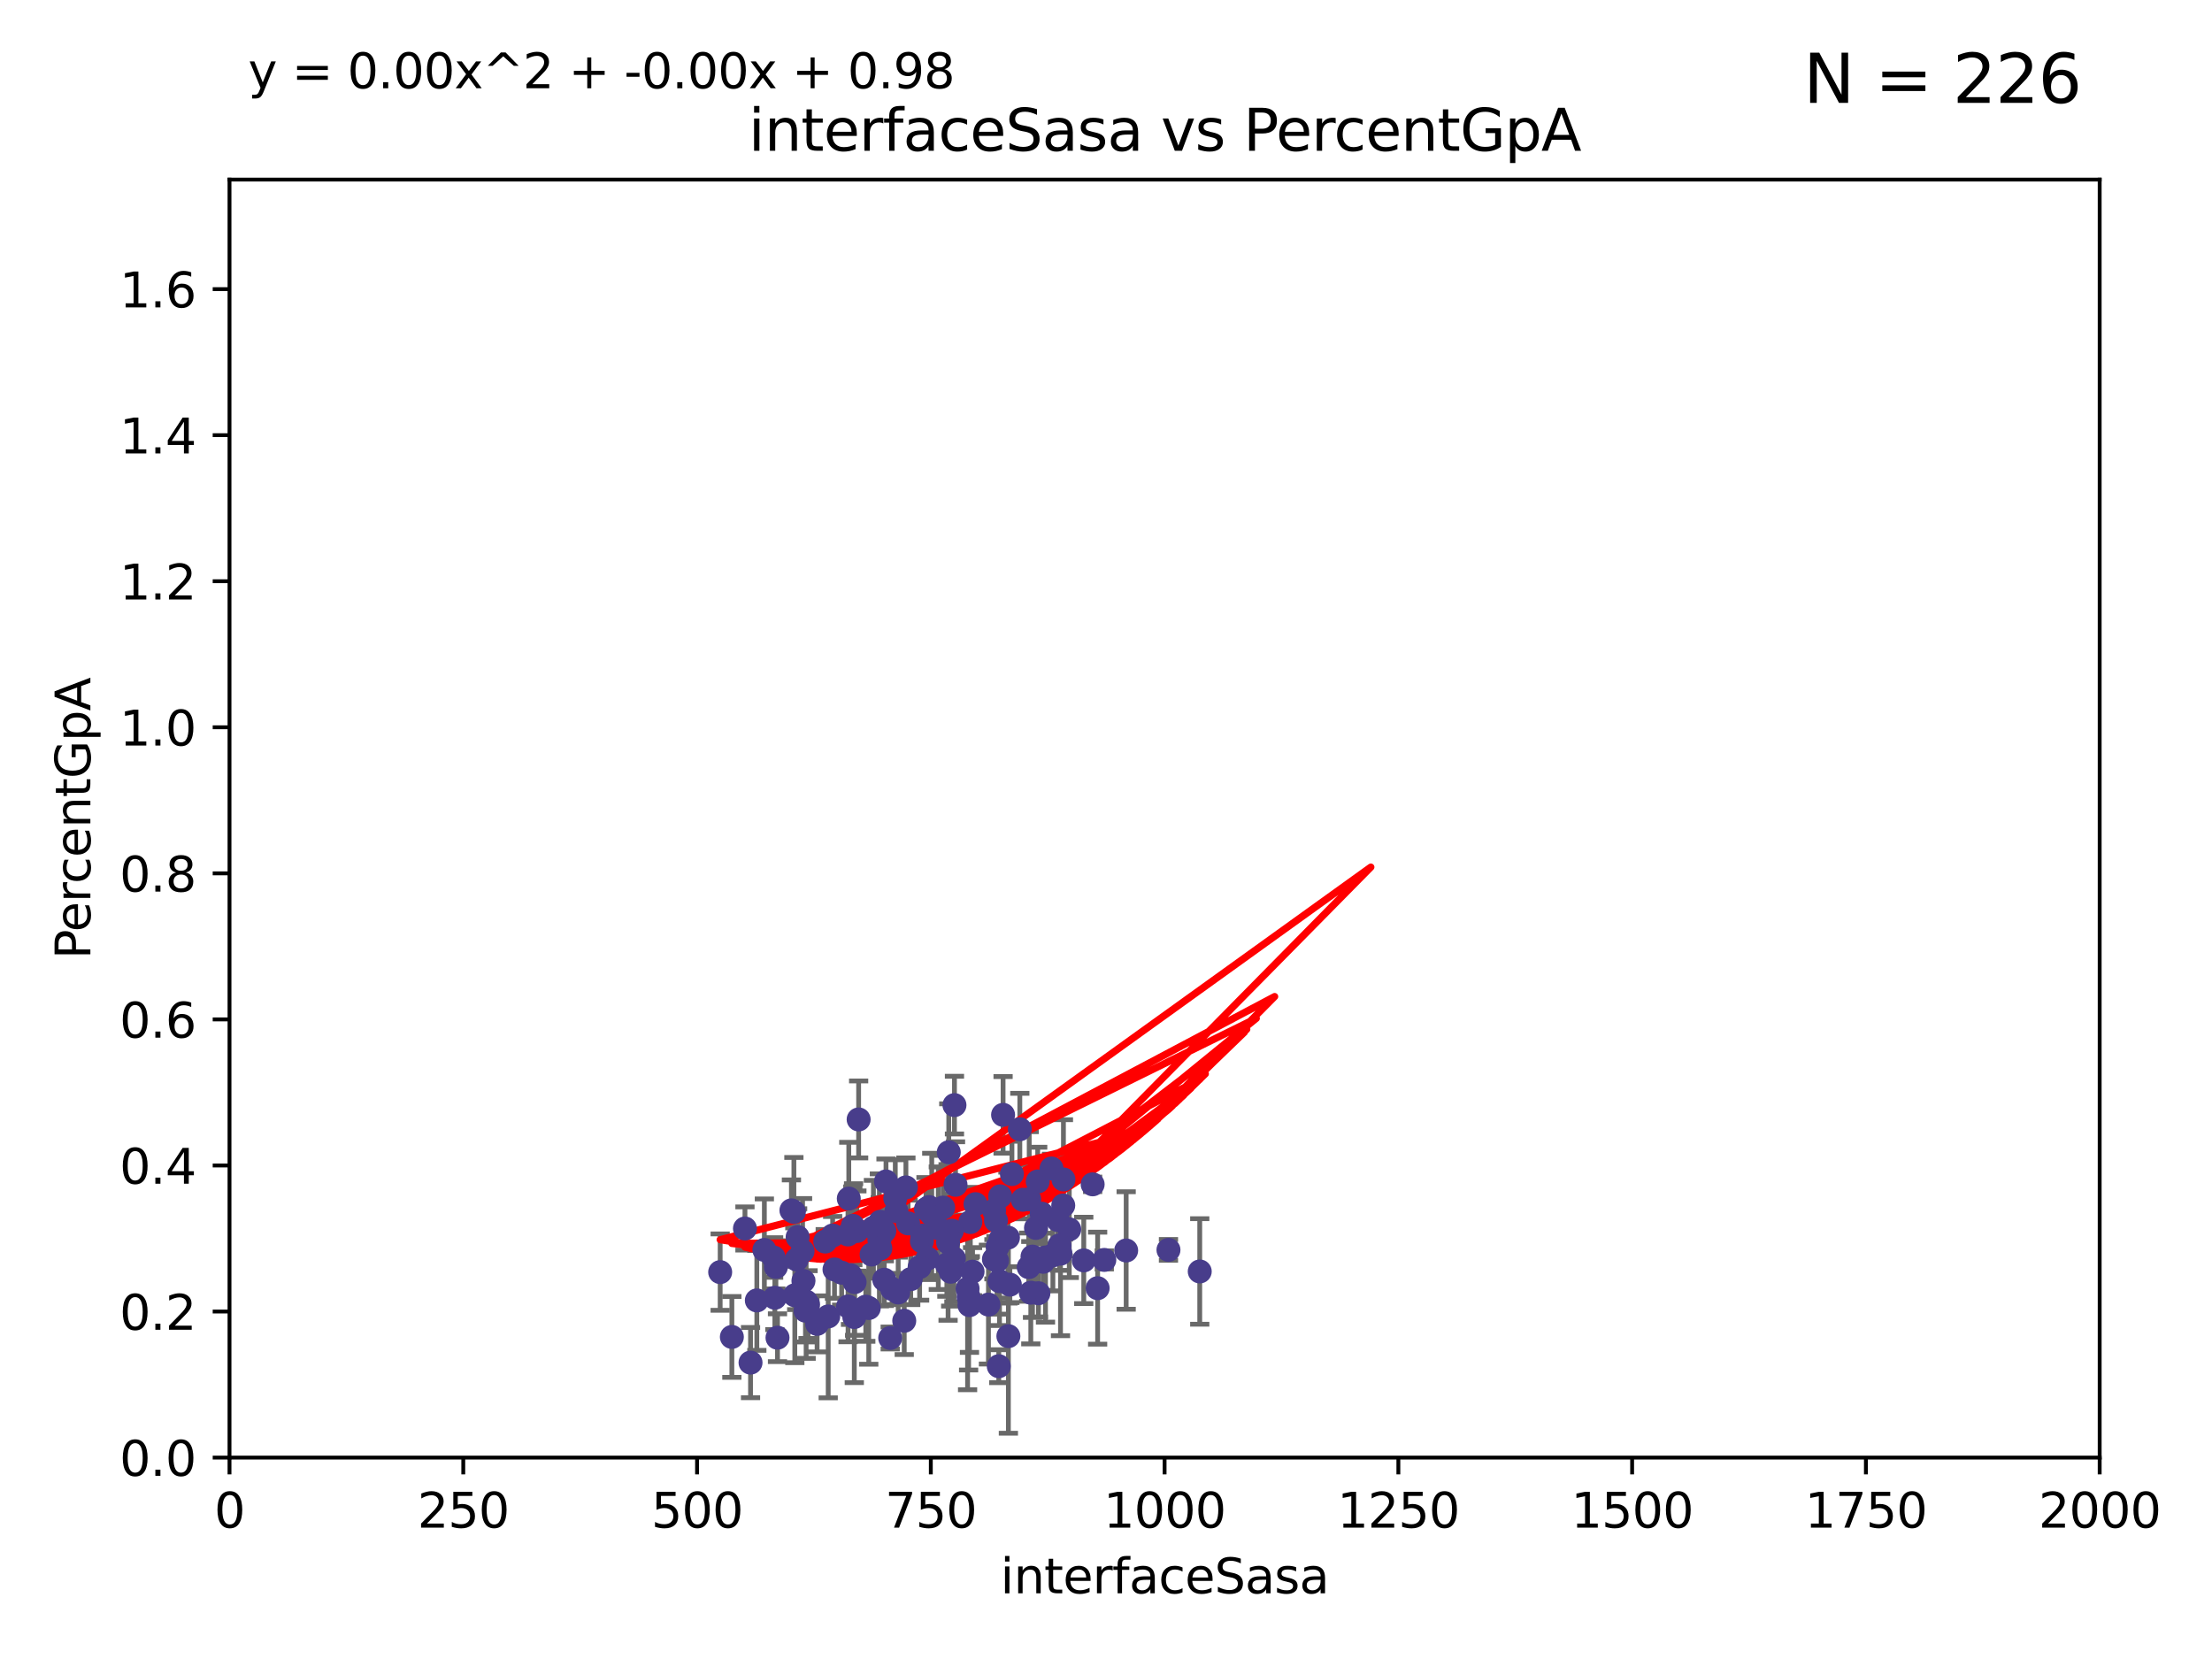 <?xml version="1.0" encoding="utf-8" standalone="no"?>
<!DOCTYPE svg PUBLIC "-//W3C//DTD SVG 1.1//EN"
  "http://www.w3.org/Graphics/SVG/1.1/DTD/svg11.dtd">
<svg xmlns:xlink="http://www.w3.org/1999/xlink" width="460.8pt" height="345.6pt" viewBox="0 0 460.8 345.6" xmlns="http://www.w3.org/2000/svg" version="1.1">
 <defs>
  <style type="text/css">*{stroke-linejoin: round; stroke-linecap: butt}</style>
 </defs>
 <g id="figure_1">
  <g id="patch_1">
   <path d="M 0 345.6 
L 460.8 345.6 
L 460.8 0 
L 0 0 
z
" style="fill: #ffffff"/>
  </g>
  <g id="axes_1">
   <g id="patch_2">
    <path d="M 47.81 303.64 
L 437.4 303.64 
L 437.4 37.411 
L 47.81 37.411 
z
" style="fill: #ffffff"/>
   </g>
   <g id="PathCollection_1">
    <defs>
     <path id="mfe48df7f2e" d="M 0 1.118 
C 0.297 1.118 0.581 1 0.791 0.791 
C 1 0.581 1.118 0.297 1.118 0 
C 1.118 -0.297 1 -0.581 0.791 -0.791 
C 0.581 -1 0.297 -1.118 0 -1.118 
C -0.297 -1.118 -0.581 -1 -0.791 -0.791 
C -1 -0.581 -1.118 -0.297 -1.118 0 
C -1.118 0.297 -1 0.581 -0.791 0.791 
C -0.581 1 -0.297 1.118 0 1.118 
z
" style="stroke: #483d8b"/>
    </defs>
    <g clip-path="url(#p0eff2a0f06)">
     <use xlink:href="#mfe48df7f2e" x="171.91" y="258.636" style="fill: #483d8b; stroke: #483d8b"/>
     <use xlink:href="#mfe48df7f2e" x="184.217" y="256.445" style="fill: #483d8b; stroke: #483d8b"/>
     <use xlink:href="#mfe48df7f2e" x="222.75" y="256.095" style="fill: #483d8b; stroke: #483d8b"/>
     <use xlink:href="#mfe48df7f2e" x="220.712" y="259.439" style="fill: #483d8b; stroke: #483d8b"/>
     <use xlink:href="#mfe48df7f2e" x="234.601" y="260.499" style="fill: #483d8b; stroke: #483d8b"/>
     <use xlink:href="#mfe48df7f2e" x="215.817" y="255.805" style="fill: #483d8b; stroke: #483d8b"/>
     <use xlink:href="#mfe48df7f2e" x="243.413" y="260.375" style="fill: #483d8b; stroke: #483d8b"/>
     <use xlink:href="#mfe48df7f2e" x="228.658" y="268.351" style="fill: #483d8b; stroke: #483d8b"/>
     <use xlink:href="#mfe48df7f2e" x="198.716" y="262.155" style="fill: #483d8b; stroke: #483d8b"/>
     <use xlink:href="#mfe48df7f2e" x="214.405" y="249.829" style="fill: #483d8b; stroke: #483d8b"/>
     <use xlink:href="#mfe48df7f2e" x="192.901" y="251.883" style="fill: #483d8b; stroke: #483d8b"/>
     <use xlink:href="#mfe48df7f2e" x="249.929" y="264.866" style="fill: #483d8b; stroke: #483d8b"/>
     <use xlink:href="#mfe48df7f2e" x="177.658" y="255.361" style="fill: #483d8b; stroke: #483d8b"/>
     <use xlink:href="#mfe48df7f2e" x="216.319" y="269.405" style="fill: #483d8b; stroke: #483d8b"/>
     <use xlink:href="#mfe48df7f2e" x="176.667" y="272.162" style="fill: #483d8b; stroke: #483d8b"/>
     <use xlink:href="#mfe48df7f2e" x="167.932" y="271.145" style="fill: #483d8b; stroke: #483d8b"/>
     <use xlink:href="#mfe48df7f2e" x="221.534" y="245.699" style="fill: #483d8b; stroke: #483d8b"/>
     <use xlink:href="#mfe48df7f2e" x="177.816" y="256.284" style="fill: #483d8b; stroke: #483d8b"/>
     <use xlink:href="#mfe48df7f2e" x="192.044" y="258.569" style="fill: #483d8b; stroke: #483d8b"/>
     <use xlink:href="#mfe48df7f2e" x="167.796" y="273.037" style="fill: #483d8b; stroke: #483d8b"/>
     <use xlink:href="#mfe48df7f2e" x="165.965" y="262.38" style="fill: #483d8b; stroke: #483d8b"/>
     <use xlink:href="#mfe48df7f2e" x="207.7" y="262.628" style="fill: #483d8b; stroke: #483d8b"/>
     <use xlink:href="#mfe48df7f2e" x="205.913" y="271.767" style="fill: #483d8b; stroke: #483d8b"/>
     <use xlink:href="#mfe48df7f2e" x="208.96" y="232.244" style="fill: #483d8b; stroke: #483d8b"/>
     <use xlink:href="#mfe48df7f2e" x="203.216" y="250.85" style="fill: #483d8b; stroke: #483d8b"/>
     <use xlink:href="#mfe48df7f2e" x="202.602" y="264.907" style="fill: #483d8b; stroke: #483d8b"/>
     <use xlink:href="#mfe48df7f2e" x="180.98" y="272.487" style="fill: #483d8b; stroke: #483d8b"/>
     <use xlink:href="#mfe48df7f2e" x="189.173" y="254.853" style="fill: #483d8b; stroke: #483d8b"/>
     <use xlink:href="#mfe48df7f2e" x="219.335" y="261.51" style="fill: #483d8b; stroke: #483d8b"/>
     <use xlink:href="#mfe48df7f2e" x="201.959" y="271.889" style="fill: #483d8b; stroke: #483d8b"/>
     <use xlink:href="#mfe48df7f2e" x="207.055" y="262.324" style="fill: #483d8b; stroke: #483d8b"/>
     <use xlink:href="#mfe48df7f2e" x="220.922" y="261.163" style="fill: #483d8b; stroke: #483d8b"/>
     <use xlink:href="#mfe48df7f2e" x="168.33" y="271.765" style="fill: #483d8b; stroke: #483d8b"/>
     <use xlink:href="#mfe48df7f2e" x="165.575" y="269.833" style="fill: #483d8b; stroke: #483d8b"/>
     <use xlink:href="#mfe48df7f2e" x="157.663" y="270.903" style="fill: #483d8b; stroke: #483d8b"/>
     <use xlink:href="#mfe48df7f2e" x="188.37" y="275.147" style="fill: #483d8b; stroke: #483d8b"/>
     <use xlink:href="#mfe48df7f2e" x="208.21" y="266.882" style="fill: #483d8b; stroke: #483d8b"/>
     <use xlink:href="#mfe48df7f2e" x="161.629" y="263.929" style="fill: #483d8b; stroke: #483d8b"/>
     <use xlink:href="#mfe48df7f2e" x="230.047" y="262.465" style="fill: #483d8b; stroke: #483d8b"/>
     <use xlink:href="#mfe48df7f2e" x="167.19" y="260.671" style="fill: #483d8b; stroke: #483d8b"/>
     <use xlink:href="#mfe48df7f2e" x="187.108" y="269.249" style="fill: #483d8b; stroke: #483d8b"/>
     <use xlink:href="#mfe48df7f2e" x="192.12" y="257.404" style="fill: #483d8b; stroke: #483d8b"/>
     <use xlink:href="#mfe48df7f2e" x="215.088" y="261.776" style="fill: #483d8b; stroke: #483d8b"/>
     <use xlink:href="#mfe48df7f2e" x="219.048" y="243.42" style="fill: #483d8b; stroke: #483d8b"/>
     <use xlink:href="#mfe48df7f2e" x="227.619" y="246.719" style="fill: #483d8b; stroke: #483d8b"/>
     <use xlink:href="#mfe48df7f2e" x="193.232" y="262.163" style="fill: #483d8b; stroke: #483d8b"/>
     <use xlink:href="#mfe48df7f2e" x="194.101" y="252.998" style="fill: #483d8b; stroke: #483d8b"/>
     <use xlink:href="#mfe48df7f2e" x="196.479" y="251.564" style="fill: #483d8b; stroke: #483d8b"/>
     <use xlink:href="#mfe48df7f2e" x="181.952" y="255.748" style="fill: #483d8b; stroke: #483d8b"/>
     <use xlink:href="#mfe48df7f2e" x="170.217" y="275.785" style="fill: #483d8b; stroke: #483d8b"/>
     <use xlink:href="#mfe48df7f2e" x="186.74" y="252.296" style="fill: #483d8b; stroke: #483d8b"/>
     <use xlink:href="#mfe48df7f2e" x="212.449" y="235.24" style="fill: #483d8b; stroke: #483d8b"/>
     <use xlink:href="#mfe48df7f2e" x="214.736" y="269.293" style="fill: #483d8b; stroke: #483d8b"/>
     <use xlink:href="#mfe48df7f2e" x="202.136" y="254.576" style="fill: #483d8b; stroke: #483d8b"/>
     <use xlink:href="#mfe48df7f2e" x="186.504" y="249.617" style="fill: #483d8b; stroke: #483d8b"/>
     <use xlink:href="#mfe48df7f2e" x="210.376" y="267.616" style="fill: #483d8b; stroke: #483d8b"/>
     <use xlink:href="#mfe48df7f2e" x="161.159" y="261.966" style="fill: #483d8b; stroke: #483d8b"/>
     <use xlink:href="#mfe48df7f2e" x="178.504" y="256.443" style="fill: #483d8b; stroke: #483d8b"/>
     <use xlink:href="#mfe48df7f2e" x="161.418" y="270.346" style="fill: #483d8b; stroke: #483d8b"/>
     <use xlink:href="#mfe48df7f2e" x="198.042" y="264.925" style="fill: #483d8b; stroke: #483d8b"/>
     <use xlink:href="#mfe48df7f2e" x="213.074" y="249.931" style="fill: #483d8b; stroke: #483d8b"/>
     <use xlink:href="#mfe48df7f2e" x="217.007" y="252.833" style="fill: #483d8b; stroke: #483d8b"/>
     <use xlink:href="#mfe48df7f2e" x="178.87" y="233.199" style="fill: #483d8b; stroke: #483d8b"/>
     <use xlink:href="#mfe48df7f2e" x="152.46" y="278.508" style="fill: #483d8b; stroke: #483d8b"/>
     <use xlink:href="#mfe48df7f2e" x="199.053" y="246.814" style="fill: #483d8b; stroke: #483d8b"/>
     <use xlink:href="#mfe48df7f2e" x="217.305" y="262.855" style="fill: #483d8b; stroke: #483d8b"/>
     <use xlink:href="#mfe48df7f2e" x="184.57" y="246.117" style="fill: #483d8b; stroke: #483d8b"/>
     <use xlink:href="#mfe48df7f2e" x="214.299" y="263.973" style="fill: #483d8b; stroke: #483d8b"/>
     <use xlink:href="#mfe48df7f2e" x="172.531" y="274.242" style="fill: #483d8b; stroke: #483d8b"/>
     <use xlink:href="#mfe48df7f2e" x="173.84" y="264.453" style="fill: #483d8b; stroke: #483d8b"/>
     <use xlink:href="#mfe48df7f2e" x="210.803" y="244.581" style="fill: #483d8b; stroke: #483d8b"/>
     <use xlink:href="#mfe48df7f2e" x="183.193" y="258.285" style="fill: #483d8b; stroke: #483d8b"/>
     <use xlink:href="#mfe48df7f2e" x="167.369" y="266.84" style="fill: #483d8b; stroke: #483d8b"/>
     <use xlink:href="#mfe48df7f2e" x="207.476" y="254.263" style="fill: #483d8b; stroke: #483d8b"/>
     <use xlink:href="#mfe48df7f2e" x="208.411" y="258.177" style="fill: #483d8b; stroke: #483d8b"/>
     <use xlink:href="#mfe48df7f2e" x="180.358" y="272.202" style="fill: #483d8b; stroke: #483d8b"/>
     <use xlink:href="#mfe48df7f2e" x="221.493" y="251.119" style="fill: #483d8b; stroke: #483d8b"/>
     <use xlink:href="#mfe48df7f2e" x="175.331" y="265.122" style="fill: #483d8b; stroke: #483d8b"/>
     <use xlink:href="#mfe48df7f2e" x="197.502" y="258.826" style="fill: #483d8b; stroke: #483d8b"/>
     <use xlink:href="#mfe48df7f2e" x="217.794" y="261.949" style="fill: #483d8b; stroke: #483d8b"/>
     <use xlink:href="#mfe48df7f2e" x="197.648" y="240.035" style="fill: #483d8b; stroke: #483d8b"/>
     <use xlink:href="#mfe48df7f2e" x="173.457" y="257.379" style="fill: #483d8b; stroke: #483d8b"/>
     <use xlink:href="#mfe48df7f2e" x="207.078" y="252.169" style="fill: #483d8b; stroke: #483d8b"/>
     <use xlink:href="#mfe48df7f2e" x="201.78" y="270.193" style="fill: #483d8b; stroke: #483d8b"/>
     <use xlink:href="#mfe48df7f2e" x="178.03" y="267.089" style="fill: #483d8b; stroke: #483d8b"/>
     <use xlink:href="#mfe48df7f2e" x="201.566" y="268.454" style="fill: #483d8b; stroke: #483d8b"/>
     <use xlink:href="#mfe48df7f2e" x="189.718" y="266.468" style="fill: #483d8b; stroke: #483d8b"/>
     <use xlink:href="#mfe48df7f2e" x="216.173" y="246.121" style="fill: #483d8b; stroke: #483d8b"/>
     <use xlink:href="#mfe48df7f2e" x="156.35" y="283.857" style="fill: #483d8b; stroke: #483d8b"/>
     <use xlink:href="#mfe48df7f2e" x="208.062" y="284.603" style="fill: #483d8b; stroke: #483d8b"/>
     <use xlink:href="#mfe48df7f2e" x="183.383" y="254.524" style="fill: #483d8b; stroke: #483d8b"/>
     <use xlink:href="#mfe48df7f2e" x="208.352" y="249.22" style="fill: #483d8b; stroke: #483d8b"/>
     <use xlink:href="#mfe48df7f2e" x="164.868" y="252.138" style="fill: #483d8b; stroke: #483d8b"/>
     <use xlink:href="#mfe48df7f2e" x="207.838" y="259.669" style="fill: #483d8b; stroke: #483d8b"/>
     <use xlink:href="#mfe48df7f2e" x="209.973" y="257.818" style="fill: #483d8b; stroke: #483d8b"/>
     <use xlink:href="#mfe48df7f2e" x="225.767" y="262.563" style="fill: #483d8b; stroke: #483d8b"/>
     <use xlink:href="#mfe48df7f2e" x="185.848" y="268.523" style="fill: #483d8b; stroke: #483d8b"/>
     <use xlink:href="#mfe48df7f2e" x="181.57" y="261.343" style="fill: #483d8b; stroke: #483d8b"/>
     <use xlink:href="#mfe48df7f2e" x="197.97" y="256.788" style="fill: #483d8b; stroke: #483d8b"/>
     <use xlink:href="#mfe48df7f2e" x="188.717" y="247.354" style="fill: #483d8b; stroke: #483d8b"/>
     <use xlink:href="#mfe48df7f2e" x="183.389" y="260.072" style="fill: #483d8b; stroke: #483d8b"/>
     <use xlink:href="#mfe48df7f2e" x="195.467" y="255.858" style="fill: #483d8b; stroke: #483d8b"/>
     <use xlink:href="#mfe48df7f2e" x="184.211" y="266.59" style="fill: #483d8b; stroke: #483d8b"/>
     <use xlink:href="#mfe48df7f2e" x="198.301" y="256.373" style="fill: #483d8b; stroke: #483d8b"/>
     <use xlink:href="#mfe48df7f2e" x="210.064" y="278.343" style="fill: #483d8b; stroke: #483d8b"/>
     <use xlink:href="#mfe48df7f2e" x="161.968" y="278.669" style="fill: #483d8b; stroke: #483d8b"/>
     <use xlink:href="#mfe48df7f2e" x="155.189" y="255.917" style="fill: #483d8b; stroke: #483d8b"/>
     <use xlink:href="#mfe48df7f2e" x="176.819" y="249.689" style="fill: #483d8b; stroke: #483d8b"/>
     <use xlink:href="#mfe48df7f2e" x="150.025" y="265.004" style="fill: #483d8b; stroke: #483d8b"/>
     <use xlink:href="#mfe48df7f2e" x="220.387" y="254.165" style="fill: #483d8b; stroke: #483d8b"/>
     <use xlink:href="#mfe48df7f2e" x="177.966" y="274.36" style="fill: #483d8b; stroke: #483d8b"/>
     <use xlink:href="#mfe48df7f2e" x="191.575" y="263.958" style="fill: #483d8b; stroke: #483d8b"/>
     <use xlink:href="#mfe48df7f2e" x="165.382" y="252.457" style="fill: #483d8b; stroke: #483d8b"/>
     <use xlink:href="#mfe48df7f2e" x="197.247" y="263.415" style="fill: #483d8b; stroke: #483d8b"/>
     <use xlink:href="#mfe48df7f2e" x="198.833" y="230.215" style="fill: #483d8b; stroke: #483d8b"/>
     <use xlink:href="#mfe48df7f2e" x="159.231" y="260.385" style="fill: #483d8b; stroke: #483d8b"/>
     <use xlink:href="#mfe48df7f2e" x="166.16" y="257.696" style="fill: #483d8b; stroke: #483d8b"/>
     <use xlink:href="#mfe48df7f2e" x="185.446" y="278.731" style="fill: #483d8b; stroke: #483d8b"/>
     <use xlink:href="#mfe48df7f2e" x="177.179" y="265.651" style="fill: #483d8b; stroke: #483d8b"/>
     <use xlink:href="#mfe48df7f2e" x="193.534" y="251.455" style="fill: #483d8b; stroke: #483d8b"/>
     <use xlink:href="#mfe48df7f2e" x="176.649" y="257.161" style="fill: #483d8b; stroke: #483d8b"/>
    </g>
   </g>
   <g id="matplotlib.axis_1">
    <g id="xtick_1">
     <g id="line2d_1">
      <defs>
       <path id="m8bb5a4fb30" d="M 0 0 
L 0 3.5 
" style="stroke: #000000; stroke-width: 0.8"/>
      </defs>
      <g>
       <use xlink:href="#m8bb5a4fb30" x="47.81" y="303.64" style="stroke: #000000; stroke-width: 0.8"/>
      </g>
     </g>
     <g id="text_1">
      <!-- 0 -->
      <g transform="translate(44.629 318.238)scale(0.1 -0.1)">
       <defs>
        <path id="DejaVuSans-30" d="M 2034 4250 
Q 1547 4250 1301 3770 
Q 1056 3291 1056 2328 
Q 1056 1369 1301 889 
Q 1547 409 2034 409 
Q 2525 409 2770 889 
Q 3016 1369 3016 2328 
Q 3016 3291 2770 3770 
Q 2525 4250 2034 4250 
z
M 2034 4750 
Q 2819 4750 3233 4129 
Q 3647 3509 3647 2328 
Q 3647 1150 3233 529 
Q 2819 -91 2034 -91 
Q 1250 -91 836 529 
Q 422 1150 422 2328 
Q 422 3509 836 4129 
Q 1250 4750 2034 4750 
z
" transform="scale(0.016)"/>
       </defs>
       <use xlink:href="#DejaVuSans-30"/>
      </g>
     </g>
    </g>
    <g id="xtick_2">
     <g id="line2d_2">
      <g>
       <use xlink:href="#m8bb5a4fb30" x="96.509" y="303.64" style="stroke: #000000; stroke-width: 0.8"/>
      </g>
     </g>
     <g id="text_2">
      <!-- 250 -->
      <g transform="translate(86.965 318.238)scale(0.1 -0.1)">
       <defs>
        <path id="DejaVuSans-32" d="M 1228 531 
L 3431 531 
L 3431 0 
L 469 0 
L 469 531 
Q 828 903 1448 1529 
Q 2069 2156 2228 2338 
Q 2531 2678 2651 2914 
Q 2772 3150 2772 3378 
Q 2772 3750 2511 3984 
Q 2250 4219 1831 4219 
Q 1534 4219 1204 4116 
Q 875 4013 500 3803 
L 500 4441 
Q 881 4594 1212 4672 
Q 1544 4750 1819 4750 
Q 2544 4750 2975 4387 
Q 3406 4025 3406 3419 
Q 3406 3131 3298 2873 
Q 3191 2616 2906 2266 
Q 2828 2175 2409 1742 
Q 1991 1309 1228 531 
z
" transform="scale(0.016)"/>
        <path id="DejaVuSans-35" d="M 691 4666 
L 3169 4666 
L 3169 4134 
L 1269 4134 
L 1269 2991 
Q 1406 3038 1543 3061 
Q 1681 3084 1819 3084 
Q 2600 3084 3056 2656 
Q 3513 2228 3513 1497 
Q 3513 744 3044 326 
Q 2575 -91 1722 -91 
Q 1428 -91 1123 -41 
Q 819 9 494 109 
L 494 744 
Q 775 591 1075 516 
Q 1375 441 1709 441 
Q 2250 441 2565 725 
Q 2881 1009 2881 1497 
Q 2881 1984 2565 2268 
Q 2250 2553 1709 2553 
Q 1456 2553 1204 2497 
Q 953 2441 691 2322 
L 691 4666 
z
" transform="scale(0.016)"/>
       </defs>
       <use xlink:href="#DejaVuSans-32"/>
       <use xlink:href="#DejaVuSans-35" x="63.623"/>
       <use xlink:href="#DejaVuSans-30" x="127.246"/>
      </g>
     </g>
    </g>
    <g id="xtick_3">
     <g id="line2d_3">
      <g>
       <use xlink:href="#m8bb5a4fb30" x="145.208" y="303.64" style="stroke: #000000; stroke-width: 0.8"/>
      </g>
     </g>
     <g id="text_3">
      <!-- 500 -->
      <g transform="translate(135.664 318.238)scale(0.1 -0.1)">
       <use xlink:href="#DejaVuSans-35"/>
       <use xlink:href="#DejaVuSans-30" x="63.623"/>
       <use xlink:href="#DejaVuSans-30" x="127.246"/>
      </g>
     </g>
    </g>
    <g id="xtick_4">
     <g id="line2d_4">
      <g>
       <use xlink:href="#m8bb5a4fb30" x="193.906" y="303.64" style="stroke: #000000; stroke-width: 0.8"/>
      </g>
     </g>
     <g id="text_4">
      <!-- 750 -->
      <g transform="translate(184.363 318.238)scale(0.1 -0.1)">
       <defs>
        <path id="DejaVuSans-37" d="M 525 4666 
L 3525 4666 
L 3525 4397 
L 1831 0 
L 1172 0 
L 2766 4134 
L 525 4134 
L 525 4666 
z
" transform="scale(0.016)"/>
       </defs>
       <use xlink:href="#DejaVuSans-37"/>
       <use xlink:href="#DejaVuSans-35" x="63.623"/>
       <use xlink:href="#DejaVuSans-30" x="127.246"/>
      </g>
     </g>
    </g>
    <g id="xtick_5">
     <g id="line2d_5">
      <g>
       <use xlink:href="#m8bb5a4fb30" x="242.605" y="303.64" style="stroke: #000000; stroke-width: 0.8"/>
      </g>
     </g>
     <g id="text_5">
      <!-- 1000 -->
      <g transform="translate(229.88 318.238)scale(0.1 -0.1)">
       <defs>
        <path id="DejaVuSans-31" d="M 794 531 
L 1825 531 
L 1825 4091 
L 703 3866 
L 703 4441 
L 1819 4666 
L 2450 4666 
L 2450 531 
L 3481 531 
L 3481 0 
L 794 0 
L 794 531 
z
" transform="scale(0.016)"/>
       </defs>
       <use xlink:href="#DejaVuSans-31"/>
       <use xlink:href="#DejaVuSans-30" x="63.623"/>
       <use xlink:href="#DejaVuSans-30" x="127.246"/>
       <use xlink:href="#DejaVuSans-30" x="190.869"/>
      </g>
     </g>
    </g>
    <g id="xtick_6">
     <g id="line2d_6">
      <g>
       <use xlink:href="#m8bb5a4fb30" x="291.304" y="303.64" style="stroke: #000000; stroke-width: 0.8"/>
      </g>
     </g>
     <g id="text_6">
      <!-- 1250 -->
      <g transform="translate(278.579 318.238)scale(0.1 -0.1)">
       <use xlink:href="#DejaVuSans-31"/>
       <use xlink:href="#DejaVuSans-32" x="63.623"/>
       <use xlink:href="#DejaVuSans-35" x="127.246"/>
       <use xlink:href="#DejaVuSans-30" x="190.869"/>
      </g>
     </g>
    </g>
    <g id="xtick_7">
     <g id="line2d_7">
      <g>
       <use xlink:href="#m8bb5a4fb30" x="340.002" y="303.64" style="stroke: #000000; stroke-width: 0.8"/>
      </g>
     </g>
     <g id="text_7">
      <!-- 1500 -->
      <g transform="translate(327.277 318.238)scale(0.1 -0.1)">
       <use xlink:href="#DejaVuSans-31"/>
       <use xlink:href="#DejaVuSans-35" x="63.623"/>
       <use xlink:href="#DejaVuSans-30" x="127.246"/>
       <use xlink:href="#DejaVuSans-30" x="190.869"/>
      </g>
     </g>
    </g>
    <g id="xtick_8">
     <g id="line2d_8">
      <g>
       <use xlink:href="#m8bb5a4fb30" x="388.701" y="303.64" style="stroke: #000000; stroke-width: 0.8"/>
      </g>
     </g>
     <g id="text_8">
      <!-- 1750 -->
      <g transform="translate(375.976 318.238)scale(0.1 -0.1)">
       <use xlink:href="#DejaVuSans-31"/>
       <use xlink:href="#DejaVuSans-37" x="63.623"/>
       <use xlink:href="#DejaVuSans-35" x="127.246"/>
       <use xlink:href="#DejaVuSans-30" x="190.869"/>
      </g>
     </g>
    </g>
    <g id="xtick_9">
     <g id="line2d_9">
      <g>
       <use xlink:href="#m8bb5a4fb30" x="437.4" y="303.64" style="stroke: #000000; stroke-width: 0.8"/>
      </g>
     </g>
     <g id="text_9">
      <!-- 2000 -->
      <g transform="translate(424.675 318.238)scale(0.1 -0.1)">
       <use xlink:href="#DejaVuSans-32"/>
       <use xlink:href="#DejaVuSans-30" x="63.623"/>
       <use xlink:href="#DejaVuSans-30" x="127.246"/>
       <use xlink:href="#DejaVuSans-30" x="190.869"/>
      </g>
     </g>
    </g>
    <g id="text_10">
     <!-- interfaceSasa -->
     <g transform="translate(208.398 331.917)scale(0.1 -0.1)">
      <defs>
       <path id="DejaVuSans-69" d="M 603 3500 
L 1178 3500 
L 1178 0 
L 603 0 
L 603 3500 
z
M 603 4863 
L 1178 4863 
L 1178 4134 
L 603 4134 
L 603 4863 
z
" transform="scale(0.016)"/>
       <path id="DejaVuSans-6e" d="M 3513 2113 
L 3513 0 
L 2938 0 
L 2938 2094 
Q 2938 2591 2744 2837 
Q 2550 3084 2163 3084 
Q 1697 3084 1428 2787 
Q 1159 2491 1159 1978 
L 1159 0 
L 581 0 
L 581 3500 
L 1159 3500 
L 1159 2956 
Q 1366 3272 1645 3428 
Q 1925 3584 2291 3584 
Q 2894 3584 3203 3211 
Q 3513 2838 3513 2113 
z
" transform="scale(0.016)"/>
       <path id="DejaVuSans-74" d="M 1172 4494 
L 1172 3500 
L 2356 3500 
L 2356 3053 
L 1172 3053 
L 1172 1153 
Q 1172 725 1289 603 
Q 1406 481 1766 481 
L 2356 481 
L 2356 0 
L 1766 0 
Q 1100 0 847 248 
Q 594 497 594 1153 
L 594 3053 
L 172 3053 
L 172 3500 
L 594 3500 
L 594 4494 
L 1172 4494 
z
" transform="scale(0.016)"/>
       <path id="DejaVuSans-65" d="M 3597 1894 
L 3597 1613 
L 953 1613 
Q 991 1019 1311 708 
Q 1631 397 2203 397 
Q 2534 397 2845 478 
Q 3156 559 3463 722 
L 3463 178 
Q 3153 47 2828 -22 
Q 2503 -91 2169 -91 
Q 1331 -91 842 396 
Q 353 884 353 1716 
Q 353 2575 817 3079 
Q 1281 3584 2069 3584 
Q 2775 3584 3186 3129 
Q 3597 2675 3597 1894 
z
M 3022 2063 
Q 3016 2534 2758 2815 
Q 2500 3097 2075 3097 
Q 1594 3097 1305 2825 
Q 1016 2553 972 2059 
L 3022 2063 
z
" transform="scale(0.016)"/>
       <path id="DejaVuSans-72" d="M 2631 2963 
Q 2534 3019 2420 3045 
Q 2306 3072 2169 3072 
Q 1681 3072 1420 2755 
Q 1159 2438 1159 1844 
L 1159 0 
L 581 0 
L 581 3500 
L 1159 3500 
L 1159 2956 
Q 1341 3275 1631 3429 
Q 1922 3584 2338 3584 
Q 2397 3584 2469 3576 
Q 2541 3569 2628 3553 
L 2631 2963 
z
" transform="scale(0.016)"/>
       <path id="DejaVuSans-66" d="M 2375 4863 
L 2375 4384 
L 1825 4384 
Q 1516 4384 1395 4259 
Q 1275 4134 1275 3809 
L 1275 3500 
L 2222 3500 
L 2222 3053 
L 1275 3053 
L 1275 0 
L 697 0 
L 697 3053 
L 147 3053 
L 147 3500 
L 697 3500 
L 697 3744 
Q 697 4328 969 4595 
Q 1241 4863 1831 4863 
L 2375 4863 
z
" transform="scale(0.016)"/>
       <path id="DejaVuSans-61" d="M 2194 1759 
Q 1497 1759 1228 1600 
Q 959 1441 959 1056 
Q 959 750 1161 570 
Q 1363 391 1709 391 
Q 2188 391 2477 730 
Q 2766 1069 2766 1631 
L 2766 1759 
L 2194 1759 
z
M 3341 1997 
L 3341 0 
L 2766 0 
L 2766 531 
Q 2569 213 2275 61 
Q 1981 -91 1556 -91 
Q 1019 -91 701 211 
Q 384 513 384 1019 
Q 384 1609 779 1909 
Q 1175 2209 1959 2209 
L 2766 2209 
L 2766 2266 
Q 2766 2663 2505 2880 
Q 2244 3097 1772 3097 
Q 1472 3097 1187 3025 
Q 903 2953 641 2809 
L 641 3341 
Q 956 3463 1253 3523 
Q 1550 3584 1831 3584 
Q 2591 3584 2966 3190 
Q 3341 2797 3341 1997 
z
" transform="scale(0.016)"/>
       <path id="DejaVuSans-63" d="M 3122 3366 
L 3122 2828 
Q 2878 2963 2633 3030 
Q 2388 3097 2138 3097 
Q 1578 3097 1268 2742 
Q 959 2388 959 1747 
Q 959 1106 1268 751 
Q 1578 397 2138 397 
Q 2388 397 2633 464 
Q 2878 531 3122 666 
L 3122 134 
Q 2881 22 2623 -34 
Q 2366 -91 2075 -91 
Q 1284 -91 818 406 
Q 353 903 353 1747 
Q 353 2603 823 3093 
Q 1294 3584 2113 3584 
Q 2378 3584 2631 3529 
Q 2884 3475 3122 3366 
z
" transform="scale(0.016)"/>
       <path id="DejaVuSans-53" d="M 3425 4513 
L 3425 3897 
Q 3066 4069 2747 4153 
Q 2428 4238 2131 4238 
Q 1616 4238 1336 4038 
Q 1056 3838 1056 3469 
Q 1056 3159 1242 3001 
Q 1428 2844 1947 2747 
L 2328 2669 
Q 3034 2534 3370 2195 
Q 3706 1856 3706 1288 
Q 3706 609 3251 259 
Q 2797 -91 1919 -91 
Q 1588 -91 1214 -16 
Q 841 59 441 206 
L 441 856 
Q 825 641 1194 531 
Q 1563 422 1919 422 
Q 2459 422 2753 634 
Q 3047 847 3047 1241 
Q 3047 1584 2836 1778 
Q 2625 1972 2144 2069 
L 1759 2144 
Q 1053 2284 737 2584 
Q 422 2884 422 3419 
Q 422 4038 858 4394 
Q 1294 4750 2059 4750 
Q 2388 4750 2728 4690 
Q 3069 4631 3425 4513 
z
" transform="scale(0.016)"/>
       <path id="DejaVuSans-73" d="M 2834 3397 
L 2834 2853 
Q 2591 2978 2328 3040 
Q 2066 3103 1784 3103 
Q 1356 3103 1142 2972 
Q 928 2841 928 2578 
Q 928 2378 1081 2264 
Q 1234 2150 1697 2047 
L 1894 2003 
Q 2506 1872 2764 1633 
Q 3022 1394 3022 966 
Q 3022 478 2636 193 
Q 2250 -91 1575 -91 
Q 1294 -91 989 -36 
Q 684 19 347 128 
L 347 722 
Q 666 556 975 473 
Q 1284 391 1588 391 
Q 1994 391 2212 530 
Q 2431 669 2431 922 
Q 2431 1156 2273 1281 
Q 2116 1406 1581 1522 
L 1381 1569 
Q 847 1681 609 1914 
Q 372 2147 372 2553 
Q 372 3047 722 3315 
Q 1072 3584 1716 3584 
Q 2034 3584 2315 3537 
Q 2597 3491 2834 3397 
z
" transform="scale(0.016)"/>
      </defs>
      <use xlink:href="#DejaVuSans-69"/>
      <use xlink:href="#DejaVuSans-6e" x="27.783"/>
      <use xlink:href="#DejaVuSans-74" x="91.162"/>
      <use xlink:href="#DejaVuSans-65" x="130.371"/>
      <use xlink:href="#DejaVuSans-72" x="191.895"/>
      <use xlink:href="#DejaVuSans-66" x="233.008"/>
      <use xlink:href="#DejaVuSans-61" x="268.213"/>
      <use xlink:href="#DejaVuSans-63" x="329.492"/>
      <use xlink:href="#DejaVuSans-65" x="384.473"/>
      <use xlink:href="#DejaVuSans-53" x="445.996"/>
      <use xlink:href="#DejaVuSans-61" x="509.473"/>
      <use xlink:href="#DejaVuSans-73" x="570.752"/>
      <use xlink:href="#DejaVuSans-61" x="622.852"/>
     </g>
    </g>
   </g>
   <g id="matplotlib.axis_2">
    <g id="ytick_1">
     <g id="line2d_10">
      <defs>
       <path id="mdfc5b2386c" d="M 0 0 
L -3.5 0 
" style="stroke: #000000; stroke-width: 0.8"/>
      </defs>
      <g>
       <use xlink:href="#mdfc5b2386c" x="47.81" y="303.64" style="stroke: #000000; stroke-width: 0.8"/>
      </g>
     </g>
     <g id="text_11">
      <!-- 0.0 -->
      <g transform="translate(24.907 307.439)scale(0.1 -0.1)">
       <defs>
        <path id="DejaVuSans-2e" d="M 684 794 
L 1344 794 
L 1344 0 
L 684 0 
L 684 794 
z
" transform="scale(0.016)"/>
       </defs>
       <use xlink:href="#DejaVuSans-30"/>
       <use xlink:href="#DejaVuSans-2e" x="63.623"/>
       <use xlink:href="#DejaVuSans-30" x="95.41"/>
      </g>
     </g>
    </g>
    <g id="ytick_2">
     <g id="line2d_11">
      <g>
       <use xlink:href="#mdfc5b2386c" x="47.81" y="273.214" style="stroke: #000000; stroke-width: 0.8"/>
      </g>
     </g>
     <g id="text_12">
      <!-- 0.2 -->
      <g transform="translate(24.907 277.013)scale(0.1 -0.1)">
       <use xlink:href="#DejaVuSans-30"/>
       <use xlink:href="#DejaVuSans-2e" x="63.623"/>
       <use xlink:href="#DejaVuSans-32" x="95.41"/>
      </g>
     </g>
    </g>
    <g id="ytick_3">
     <g id="line2d_12">
      <g>
       <use xlink:href="#mdfc5b2386c" x="47.81" y="242.788" style="stroke: #000000; stroke-width: 0.8"/>
      </g>
     </g>
     <g id="text_13">
      <!-- 0.4 -->
      <g transform="translate(24.907 246.587)scale(0.1 -0.1)">
       <defs>
        <path id="DejaVuSans-34" d="M 2419 4116 
L 825 1625 
L 2419 1625 
L 2419 4116 
z
M 2253 4666 
L 3047 4666 
L 3047 1625 
L 3713 1625 
L 3713 1100 
L 3047 1100 
L 3047 0 
L 2419 0 
L 2419 1100 
L 313 1100 
L 313 1709 
L 2253 4666 
z
" transform="scale(0.016)"/>
       </defs>
       <use xlink:href="#DejaVuSans-30"/>
       <use xlink:href="#DejaVuSans-2e" x="63.623"/>
       <use xlink:href="#DejaVuSans-34" x="95.41"/>
      </g>
     </g>
    </g>
    <g id="ytick_4">
     <g id="line2d_13">
      <g>
       <use xlink:href="#mdfc5b2386c" x="47.81" y="212.362" style="stroke: #000000; stroke-width: 0.8"/>
      </g>
     </g>
     <g id="text_14">
      <!-- 0.6 -->
      <g transform="translate(24.907 216.161)scale(0.1 -0.1)">
       <defs>
        <path id="DejaVuSans-36" d="M 2113 2584 
Q 1688 2584 1439 2293 
Q 1191 2003 1191 1497 
Q 1191 994 1439 701 
Q 1688 409 2113 409 
Q 2538 409 2786 701 
Q 3034 994 3034 1497 
Q 3034 2003 2786 2293 
Q 2538 2584 2113 2584 
z
M 3366 4563 
L 3366 3988 
Q 3128 4100 2886 4159 
Q 2644 4219 2406 4219 
Q 1781 4219 1451 3797 
Q 1122 3375 1075 2522 
Q 1259 2794 1537 2939 
Q 1816 3084 2150 3084 
Q 2853 3084 3261 2657 
Q 3669 2231 3669 1497 
Q 3669 778 3244 343 
Q 2819 -91 2113 -91 
Q 1303 -91 875 529 
Q 447 1150 447 2328 
Q 447 3434 972 4092 
Q 1497 4750 2381 4750 
Q 2619 4750 2861 4703 
Q 3103 4656 3366 4563 
z
" transform="scale(0.016)"/>
       </defs>
       <use xlink:href="#DejaVuSans-30"/>
       <use xlink:href="#DejaVuSans-2e" x="63.623"/>
       <use xlink:href="#DejaVuSans-36" x="95.41"/>
      </g>
     </g>
    </g>
    <g id="ytick_5">
     <g id="line2d_14">
      <g>
       <use xlink:href="#mdfc5b2386c" x="47.81" y="181.935" style="stroke: #000000; stroke-width: 0.8"/>
      </g>
     </g>
     <g id="text_15">
      <!-- 0.8 -->
      <g transform="translate(24.907 185.735)scale(0.1 -0.1)">
       <defs>
        <path id="DejaVuSans-38" d="M 2034 2216 
Q 1584 2216 1326 1975 
Q 1069 1734 1069 1313 
Q 1069 891 1326 650 
Q 1584 409 2034 409 
Q 2484 409 2743 651 
Q 3003 894 3003 1313 
Q 3003 1734 2745 1975 
Q 2488 2216 2034 2216 
z
M 1403 2484 
Q 997 2584 770 2862 
Q 544 3141 544 3541 
Q 544 4100 942 4425 
Q 1341 4750 2034 4750 
Q 2731 4750 3128 4425 
Q 3525 4100 3525 3541 
Q 3525 3141 3298 2862 
Q 3072 2584 2669 2484 
Q 3125 2378 3379 2068 
Q 3634 1759 3634 1313 
Q 3634 634 3220 271 
Q 2806 -91 2034 -91 
Q 1263 -91 848 271 
Q 434 634 434 1313 
Q 434 1759 690 2068 
Q 947 2378 1403 2484 
z
M 1172 3481 
Q 1172 3119 1398 2916 
Q 1625 2713 2034 2713 
Q 2441 2713 2670 2916 
Q 2900 3119 2900 3481 
Q 2900 3844 2670 4047 
Q 2441 4250 2034 4250 
Q 1625 4250 1398 4047 
Q 1172 3844 1172 3481 
z
" transform="scale(0.016)"/>
       </defs>
       <use xlink:href="#DejaVuSans-30"/>
       <use xlink:href="#DejaVuSans-2e" x="63.623"/>
       <use xlink:href="#DejaVuSans-38" x="95.41"/>
      </g>
     </g>
    </g>
    <g id="ytick_6">
     <g id="line2d_15">
      <g>
       <use xlink:href="#mdfc5b2386c" x="47.81" y="151.509" style="stroke: #000000; stroke-width: 0.8"/>
      </g>
     </g>
     <g id="text_16">
      <!-- 1.0 -->
      <g transform="translate(24.907 155.308)scale(0.1 -0.1)">
       <use xlink:href="#DejaVuSans-31"/>
       <use xlink:href="#DejaVuSans-2e" x="63.623"/>
       <use xlink:href="#DejaVuSans-30" x="95.41"/>
      </g>
     </g>
    </g>
    <g id="ytick_7">
     <g id="line2d_16">
      <g>
       <use xlink:href="#mdfc5b2386c" x="47.81" y="121.083" style="stroke: #000000; stroke-width: 0.8"/>
      </g>
     </g>
     <g id="text_17">
      <!-- 1.2 -->
      <g transform="translate(24.907 124.882)scale(0.1 -0.1)">
       <use xlink:href="#DejaVuSans-31"/>
       <use xlink:href="#DejaVuSans-2e" x="63.623"/>
       <use xlink:href="#DejaVuSans-32" x="95.41"/>
      </g>
     </g>
    </g>
    <g id="ytick_8">
     <g id="line2d_17">
      <g>
       <use xlink:href="#mdfc5b2386c" x="47.81" y="90.657" style="stroke: #000000; stroke-width: 0.8"/>
      </g>
     </g>
     <g id="text_18">
      <!-- 1.4 -->
      <g transform="translate(24.907 94.456)scale(0.1 -0.1)">
       <use xlink:href="#DejaVuSans-31"/>
       <use xlink:href="#DejaVuSans-2e" x="63.623"/>
       <use xlink:href="#DejaVuSans-34" x="95.41"/>
      </g>
     </g>
    </g>
    <g id="ytick_9">
     <g id="line2d_18">
      <g>
       <use xlink:href="#mdfc5b2386c" x="47.81" y="60.231" style="stroke: #000000; stroke-width: 0.8"/>
      </g>
     </g>
     <g id="text_19">
      <!-- 1.6 -->
      <g transform="translate(24.907 64.03)scale(0.1 -0.1)">
       <use xlink:href="#DejaVuSans-31"/>
       <use xlink:href="#DejaVuSans-2e" x="63.623"/>
       <use xlink:href="#DejaVuSans-36" x="95.41"/>
      </g>
     </g>
    </g>
    <g id="text_20">
     <!-- PercentGpA -->
     <g transform="translate(18.827 199.802)rotate(-90)scale(0.1 -0.1)">
      <defs>
       <path id="DejaVuSans-50" d="M 1259 4147 
L 1259 2394 
L 2053 2394 
Q 2494 2394 2734 2622 
Q 2975 2850 2975 3272 
Q 2975 3691 2734 3919 
Q 2494 4147 2053 4147 
L 1259 4147 
z
M 628 4666 
L 2053 4666 
Q 2838 4666 3239 4311 
Q 3641 3956 3641 3272 
Q 3641 2581 3239 2228 
Q 2838 1875 2053 1875 
L 1259 1875 
L 1259 0 
L 628 0 
L 628 4666 
z
" transform="scale(0.016)"/>
       <path id="DejaVuSans-47" d="M 3809 666 
L 3809 1919 
L 2778 1919 
L 2778 2438 
L 4434 2438 
L 4434 434 
Q 4069 175 3628 42 
Q 3188 -91 2688 -91 
Q 1594 -91 976 548 
Q 359 1188 359 2328 
Q 359 3472 976 4111 
Q 1594 4750 2688 4750 
Q 3144 4750 3555 4637 
Q 3966 4525 4313 4306 
L 4313 3634 
Q 3963 3931 3569 4081 
Q 3175 4231 2741 4231 
Q 1884 4231 1454 3753 
Q 1025 3275 1025 2328 
Q 1025 1384 1454 906 
Q 1884 428 2741 428 
Q 3075 428 3337 486 
Q 3600 544 3809 666 
z
" transform="scale(0.016)"/>
       <path id="DejaVuSans-70" d="M 1159 525 
L 1159 -1331 
L 581 -1331 
L 581 3500 
L 1159 3500 
L 1159 2969 
Q 1341 3281 1617 3432 
Q 1894 3584 2278 3584 
Q 2916 3584 3314 3078 
Q 3713 2572 3713 1747 
Q 3713 922 3314 415 
Q 2916 -91 2278 -91 
Q 1894 -91 1617 61 
Q 1341 213 1159 525 
z
M 3116 1747 
Q 3116 2381 2855 2742 
Q 2594 3103 2138 3103 
Q 1681 3103 1420 2742 
Q 1159 2381 1159 1747 
Q 1159 1113 1420 752 
Q 1681 391 2138 391 
Q 2594 391 2855 752 
Q 3116 1113 3116 1747 
z
" transform="scale(0.016)"/>
       <path id="DejaVuSans-41" d="M 2188 4044 
L 1331 1722 
L 3047 1722 
L 2188 4044 
z
M 1831 4666 
L 2547 4666 
L 4325 0 
L 3669 0 
L 3244 1197 
L 1141 1197 
L 716 0 
L 50 0 
L 1831 4666 
z
" transform="scale(0.016)"/>
      </defs>
      <use xlink:href="#DejaVuSans-50"/>
      <use xlink:href="#DejaVuSans-65" x="56.678"/>
      <use xlink:href="#DejaVuSans-72" x="118.201"/>
      <use xlink:href="#DejaVuSans-63" x="157.064"/>
      <use xlink:href="#DejaVuSans-65" x="212.045"/>
      <use xlink:href="#DejaVuSans-6e" x="273.568"/>
      <use xlink:href="#DejaVuSans-74" x="336.947"/>
      <use xlink:href="#DejaVuSans-47" x="376.156"/>
      <use xlink:href="#DejaVuSans-70" x="453.646"/>
      <use xlink:href="#DejaVuSans-41" x="517.123"/>
     </g>
    </g>
   </g>
   <g id="LineCollection_1">
    <path d="M 171.91 261.145 
L 171.91 256.128 
" clip-path="url(#p0eff2a0f06)" style="fill: none; stroke: #696969"/>
    <path d="M 184.217 262.662 
L 184.217 250.229 
" clip-path="url(#p0eff2a0f06)" style="fill: none; stroke: #696969"/>
    <path d="M 222.75 266.144 
L 222.75 246.046 
" clip-path="url(#p0eff2a0f06)" style="fill: none; stroke: #696969"/>
    <path d="M 220.712 264.64 
L 220.712 254.238 
" clip-path="url(#p0eff2a0f06)" style="fill: none; stroke: #696969"/>
    <path d="M 234.601 272.736 
L 234.601 248.263 
" clip-path="url(#p0eff2a0f06)" style="fill: none; stroke: #696969"/>
    <path d="M 215.817 268.132 
L 215.817 243.478 
" clip-path="url(#p0eff2a0f06)" style="fill: none; stroke: #696969"/>
    <path d="M 243.413 262.541 
L 243.413 258.208 
" clip-path="url(#p0eff2a0f06)" style="fill: none; stroke: #696969"/>
    <path d="M 228.658 280.017 
L 228.658 256.685 
" clip-path="url(#p0eff2a0f06)" style="fill: none; stroke: #696969"/>
    <path d="M 198.716 271.178 
L 198.716 253.133 
" clip-path="url(#p0eff2a0f06)" style="fill: none; stroke: #696969"/>
    <path d="M 214.405 263.906 
L 214.405 235.751 
" clip-path="url(#p0eff2a0f06)" style="fill: none; stroke: #696969"/>
    <path d="M 192.901 258.471 
L 192.901 245.295 
" clip-path="url(#p0eff2a0f06)" style="fill: none; stroke: #696969"/>
    <path d="M 249.929 275.856 
L 249.929 253.875 
" clip-path="url(#p0eff2a0f06)" style="fill: none; stroke: #696969"/>
    <path d="M 177.658 263.47 
L 177.658 247.252 
" clip-path="url(#p0eff2a0f06)" style="fill: none; stroke: #696969"/>
    <path d="M 216.319 274.335 
L 216.319 264.475 
" clip-path="url(#p0eff2a0f06)" style="fill: none; stroke: #696969"/>
    <path d="M 176.667 279.517 
L 176.667 264.807 
" clip-path="url(#p0eff2a0f06)" style="fill: none; stroke: #696969"/>
    <path d="M 167.932 282.968 
L 167.932 259.322 
" clip-path="url(#p0eff2a0f06)" style="fill: none; stroke: #696969"/>
    <path d="M 221.534 258.144 
L 221.534 233.254 
" clip-path="url(#p0eff2a0f06)" style="fill: none; stroke: #696969"/>
    <path d="M 177.816 265.98 
L 177.816 246.588 
" clip-path="url(#p0eff2a0f06)" style="fill: none; stroke: #696969"/>
    <path d="M 192.044 264.594 
L 192.044 252.543 
" clip-path="url(#p0eff2a0f06)" style="fill: none; stroke: #696969"/>
    <path d="M 167.796 279.559 
L 167.796 266.516 
" clip-path="url(#p0eff2a0f06)" style="fill: none; stroke: #696969"/>
    <path d="M 165.965 272.81 
L 165.965 251.95 
" clip-path="url(#p0eff2a0f06)" style="fill: none; stroke: #696969"/>
    <path d="M 207.7 273.758 
L 207.7 251.498 
" clip-path="url(#p0eff2a0f06)" style="fill: none; stroke: #696969"/>
    <path d="M 205.913 284.146 
L 205.913 259.388 
" clip-path="url(#p0eff2a0f06)" style="fill: none; stroke: #696969"/>
    <path d="M 208.96 240.221 
L 208.96 224.266 
" clip-path="url(#p0eff2a0f06)" style="fill: none; stroke: #696969"/>
    <path d="M 203.216 252.799 
L 203.216 248.901 
" clip-path="url(#p0eff2a0f06)" style="fill: none; stroke: #696969"/>
    <path d="M 202.602 269.91 
L 202.602 259.903 
" clip-path="url(#p0eff2a0f06)" style="fill: none; stroke: #696969"/>
    <path d="M 180.98 284.191 
L 180.98 260.784 
" clip-path="url(#p0eff2a0f06)" style="fill: none; stroke: #696969"/>
    <path d="M 189.173 259.694 
L 189.173 250.012 
" clip-path="url(#p0eff2a0f06)" style="fill: none; stroke: #696969"/>
    <path d="M 219.335 268.919 
L 219.335 254.102 
" clip-path="url(#p0eff2a0f06)" style="fill: none; stroke: #696969"/>
    <path d="M 201.959 281.729 
L 201.959 262.05 
" clip-path="url(#p0eff2a0f06)" style="fill: none; stroke: #696969"/>
    <path d="M 207.055 266.417 
L 207.055 258.231 
" clip-path="url(#p0eff2a0f06)" style="fill: none; stroke: #696969"/>
    <path d="M 220.922 278.251 
L 220.922 244.076 
" clip-path="url(#p0eff2a0f06)" style="fill: none; stroke: #696969"/>
    <path d="M 168.33 278.821 
L 168.33 264.709 
" clip-path="url(#p0eff2a0f06)" style="fill: none; stroke: #696969"/>
    <path d="M 165.575 283.87 
L 165.575 255.796 
" clip-path="url(#p0eff2a0f06)" style="fill: none; stroke: #696969"/>
    <path d="M 157.663 281.302 
L 157.663 260.504 
" clip-path="url(#p0eff2a0f06)" style="fill: none; stroke: #696969"/>
    <path d="M 188.37 282.176 
L 188.37 268.118 
" clip-path="url(#p0eff2a0f06)" style="fill: none; stroke: #696969"/>
    <path d="M 208.21 276.129 
L 208.21 257.634 
" clip-path="url(#p0eff2a0f06)" style="fill: none; stroke: #696969"/>
    <path d="M 161.629 268.498 
L 161.629 259.361 
" clip-path="url(#p0eff2a0f06)" style="fill: none; stroke: #696969"/>
    <path d="M 230.047 264.353 
L 230.047 260.577 
" clip-path="url(#p0eff2a0f06)" style="fill: none; stroke: #696969"/>
    <path d="M 167.19 271.667 
L 167.19 249.674 
" clip-path="url(#p0eff2a0f06)" style="fill: none; stroke: #696969"/>
    <path d="M 187.108 276.612 
L 187.108 261.886 
" clip-path="url(#p0eff2a0f06)" style="fill: none; stroke: #696969"/>
    <path d="M 192.12 262.367 
L 192.12 252.44 
" clip-path="url(#p0eff2a0f06)" style="fill: none; stroke: #696969"/>
    <path d="M 215.088 274.443 
L 215.088 249.11 
" clip-path="url(#p0eff2a0f06)" style="fill: none; stroke: #696969"/>
    <path d="M 219.048 246.402 
L 219.048 240.437 
" clip-path="url(#p0eff2a0f06)" style="fill: none; stroke: #696969"/>
    <path d="M 227.619 248.232 
L 227.619 245.205 
" clip-path="url(#p0eff2a0f06)" style="fill: none; stroke: #696969"/>
    <path d="M 193.232 266.557 
L 193.232 257.768 
" clip-path="url(#p0eff2a0f06)" style="fill: none; stroke: #696969"/>
    <path d="M 194.101 265.743 
L 194.101 240.254 
" clip-path="url(#p0eff2a0f06)" style="fill: none; stroke: #696969"/>
    <path d="M 196.479 262.436 
L 196.479 240.691 
" clip-path="url(#p0eff2a0f06)" style="fill: none; stroke: #696969"/>
    <path d="M 181.952 265.61 
L 181.952 245.886 
" clip-path="url(#p0eff2a0f06)" style="fill: none; stroke: #696969"/>
    <path d="M 170.217 281.62 
L 170.217 269.95 
" clip-path="url(#p0eff2a0f06)" style="fill: none; stroke: #696969"/>
    <path d="M 186.74 257.573 
L 186.74 247.019 
" clip-path="url(#p0eff2a0f06)" style="fill: none; stroke: #696969"/>
    <path d="M 212.449 242.723 
L 212.449 227.758 
" clip-path="url(#p0eff2a0f06)" style="fill: none; stroke: #696969"/>
    <path d="M 214.736 279.958 
L 214.736 258.629 
" clip-path="url(#p0eff2a0f06)" style="fill: none; stroke: #696969"/>
    <path d="M 202.136 261.763 
L 202.136 247.389 
" clip-path="url(#p0eff2a0f06)" style="fill: none; stroke: #696969"/>
    <path d="M 186.504 257.631 
L 186.504 241.603 
" clip-path="url(#p0eff2a0f06)" style="fill: none; stroke: #696969"/>
    <path d="M 210.376 271.347 
L 210.376 263.885 
" clip-path="url(#p0eff2a0f06)" style="fill: none; stroke: #696969"/>
    <path d="M 161.159 266.094 
L 161.159 257.837 
" clip-path="url(#p0eff2a0f06)" style="fill: none; stroke: #696969"/>
    <path d="M 178.504 264.789 
L 178.504 248.096 
" clip-path="url(#p0eff2a0f06)" style="fill: none; stroke: #696969"/>
    <path d="M 161.418 276.982 
L 161.418 263.711 
" clip-path="url(#p0eff2a0f06)" style="fill: none; stroke: #696969"/>
    <path d="M 198.042 272.08 
L 198.042 257.769 
" clip-path="url(#p0eff2a0f06)" style="fill: none; stroke: #696969"/>
    <path d="M 213.074 253.902 
L 213.074 245.96 
" clip-path="url(#p0eff2a0f06)" style="fill: none; stroke: #696969"/>
    <path d="M 217.007 259.146 
L 217.007 246.52 
" clip-path="url(#p0eff2a0f06)" style="fill: none; stroke: #696969"/>
    <path d="M 178.87 241.213 
L 178.87 225.186 
" clip-path="url(#p0eff2a0f06)" style="fill: none; stroke: #696969"/>
    <path d="M 152.46 286.929 
L 152.46 270.087 
" clip-path="url(#p0eff2a0f06)" style="fill: none; stroke: #696969"/>
    <path d="M 199.053 255.778 
L 199.053 237.85 
" clip-path="url(#p0eff2a0f06)" style="fill: none; stroke: #696969"/>
    <path d="M 217.305 268.815 
L 217.305 256.895 
" clip-path="url(#p0eff2a0f06)" style="fill: none; stroke: #696969"/>
    <path d="M 184.57 250.8 
L 184.57 241.435 
" clip-path="url(#p0eff2a0f06)" style="fill: none; stroke: #696969"/>
    <path d="M 214.299 271.083 
L 214.299 256.863 
" clip-path="url(#p0eff2a0f06)" style="fill: none; stroke: #696969"/>
    <path d="M 172.531 291.199 
L 172.531 257.286 
" clip-path="url(#p0eff2a0f06)" style="fill: none; stroke: #696969"/>
    <path d="M 173.84 270.46 
L 173.84 258.445 
" clip-path="url(#p0eff2a0f06)" style="fill: none; stroke: #696969"/>
    <path d="M 210.803 251.421 
L 210.803 237.741 
" clip-path="url(#p0eff2a0f06)" style="fill: none; stroke: #696969"/>
    <path d="M 183.193 272.036 
L 183.193 244.534 
" clip-path="url(#p0eff2a0f06)" style="fill: none; stroke: #696969"/>
    <path d="M 167.369 273.046 
L 167.369 260.634 
" clip-path="url(#p0eff2a0f06)" style="fill: none; stroke: #696969"/>
    <path d="M 207.476 257.596 
L 207.476 250.93 
" clip-path="url(#p0eff2a0f06)" style="fill: none; stroke: #696969"/>
    <path d="M 208.411 262.207 
L 208.411 254.148 
" clip-path="url(#p0eff2a0f06)" style="fill: none; stroke: #696969"/>
    <path d="M 180.358 279.418 
L 180.358 264.986 
" clip-path="url(#p0eff2a0f06)" style="fill: none; stroke: #696969"/>
    <path d="M 221.493 261.626 
L 221.493 240.612 
" clip-path="url(#p0eff2a0f06)" style="fill: none; stroke: #696969"/>
    <path d="M 175.331 271.862 
L 175.331 258.381 
" clip-path="url(#p0eff2a0f06)" style="fill: none; stroke: #696969"/>
    <path d="M 197.502 275.035 
L 197.502 242.616 
" clip-path="url(#p0eff2a0f06)" style="fill: none; stroke: #696969"/>
    <path d="M 217.794 275.425 
L 217.794 248.473 
" clip-path="url(#p0eff2a0f06)" style="fill: none; stroke: #696969"/>
    <path d="M 197.648 250.126 
L 197.648 229.944 
" clip-path="url(#p0eff2a0f06)" style="fill: none; stroke: #696969"/>
    <path d="M 173.457 261.343 
L 173.457 253.415 
" clip-path="url(#p0eff2a0f06)" style="fill: none; stroke: #696969"/>
    <path d="M 207.078 254.917 
L 207.078 249.422 
" clip-path="url(#p0eff2a0f06)" style="fill: none; stroke: #696969"/>
    <path d="M 201.78 285.397 
L 201.78 254.989 
" clip-path="url(#p0eff2a0f06)" style="fill: none; stroke: #696969"/>
    <path d="M 178.03 278.173 
L 178.03 256.006 
" clip-path="url(#p0eff2a0f06)" style="fill: none; stroke: #696969"/>
    <path d="M 201.566 289.506 
L 201.566 247.401 
" clip-path="url(#p0eff2a0f06)" style="fill: none; stroke: #696969"/>
    <path d="M 189.718 271.779 
L 189.718 261.156 
" clip-path="url(#p0eff2a0f06)" style="fill: none; stroke: #696969"/>
    <path d="M 216.173 253.251 
L 216.173 238.99 
" clip-path="url(#p0eff2a0f06)" style="fill: none; stroke: #696969"/>
    <path d="M 156.35 291.171 
L 156.35 276.543 
" clip-path="url(#p0eff2a0f06)" style="fill: none; stroke: #696969"/>
    <path d="M 208.062 288.032 
L 208.062 281.174 
" clip-path="url(#p0eff2a0f06)" style="fill: none; stroke: #696969"/>
    <path d="M 183.383 259.559 
L 183.383 249.49 
" clip-path="url(#p0eff2a0f06)" style="fill: none; stroke: #696969"/>
    <path d="M 208.352 250.412 
L 208.352 248.028 
" clip-path="url(#p0eff2a0f06)" style="fill: none; stroke: #696969"/>
    <path d="M 164.868 258.477 
L 164.868 245.798 
" clip-path="url(#p0eff2a0f06)" style="fill: none; stroke: #696969"/>
    <path d="M 207.838 270.408 
L 207.838 248.93 
" clip-path="url(#p0eff2a0f06)" style="fill: none; stroke: #696969"/>
    <path d="M 209.973 271.462 
L 209.973 244.174 
" clip-path="url(#p0eff2a0f06)" style="fill: none; stroke: #696969"/>
    <path d="M 225.767 271.555 
L 225.767 253.571 
" clip-path="url(#p0eff2a0f06)" style="fill: none; stroke: #696969"/>
    <path d="M 185.848 271.773 
L 185.848 265.273 
" clip-path="url(#p0eff2a0f06)" style="fill: none; stroke: #696969"/>
    <path d="M 181.57 266.259 
L 181.57 256.428 
" clip-path="url(#p0eff2a0f06)" style="fill: none; stroke: #696969"/>
    <path d="M 197.97 259.534 
L 197.97 254.043 
" clip-path="url(#p0eff2a0f06)" style="fill: none; stroke: #696969"/>
    <path d="M 188.717 253.484 
L 188.717 241.224 
" clip-path="url(#p0eff2a0f06)" style="fill: none; stroke: #696969"/>
    <path d="M 183.389 265.352 
L 183.389 254.792 
" clip-path="url(#p0eff2a0f06)" style="fill: none; stroke: #696969"/>
    <path d="M 195.467 268.621 
L 195.467 243.095 
" clip-path="url(#p0eff2a0f06)" style="fill: none; stroke: #696969"/>
    <path d="M 184.211 271.972 
L 184.211 261.207 
" clip-path="url(#p0eff2a0f06)" style="fill: none; stroke: #696969"/>
    <path d="M 198.301 263.942 
L 198.301 248.803 
" clip-path="url(#p0eff2a0f06)" style="fill: none; stroke: #696969"/>
    <path d="M 210.064 298.57 
L 210.064 258.116 
" clip-path="url(#p0eff2a0f06)" style="fill: none; stroke: #696969"/>
    <path d="M 161.968 283.648 
L 161.968 273.69 
" clip-path="url(#p0eff2a0f06)" style="fill: none; stroke: #696969"/>
    <path d="M 155.189 260.417 
L 155.189 251.416 
" clip-path="url(#p0eff2a0f06)" style="fill: none; stroke: #696969"/>
    <path d="M 176.819 261.416 
L 176.819 237.963 
" clip-path="url(#p0eff2a0f06)" style="fill: none; stroke: #696969"/>
    <path d="M 150.025 272.959 
L 150.025 257.049 
" clip-path="url(#p0eff2a0f06)" style="fill: none; stroke: #696969"/>
    <path d="M 220.387 262.112 
L 220.387 246.218 
" clip-path="url(#p0eff2a0f06)" style="fill: none; stroke: #696969"/>
    <path d="M 177.966 288.023 
L 177.966 260.698 
" clip-path="url(#p0eff2a0f06)" style="fill: none; stroke: #696969"/>
    <path d="M 191.575 270.851 
L 191.575 257.065 
" clip-path="url(#p0eff2a0f06)" style="fill: none; stroke: #696969"/>
    <path d="M 165.382 263.792 
L 165.382 241.122 
" clip-path="url(#p0eff2a0f06)" style="fill: none; stroke: #696969"/>
    <path d="M 197.247 270.05 
L 197.247 256.779 
" clip-path="url(#p0eff2a0f06)" style="fill: none; stroke: #696969"/>
    <path d="M 198.833 236.225 
L 198.833 224.205 
" clip-path="url(#p0eff2a0f06)" style="fill: none; stroke: #696969"/>
    <path d="M 159.231 271.014 
L 159.231 249.756 
" clip-path="url(#p0eff2a0f06)" style="fill: none; stroke: #696969"/>
    <path d="M 166.16 263.595 
L 166.16 251.797 
" clip-path="url(#p0eff2a0f06)" style="fill: none; stroke: #696969"/>
    <path d="M 185.446 281.023 
L 185.446 276.439 
" clip-path="url(#p0eff2a0f06)" style="fill: none; stroke: #696969"/>
    <path d="M 177.179 275.902 
L 177.179 255.401 
" clip-path="url(#p0eff2a0f06)" style="fill: none; stroke: #696969"/>
    <path d="M 193.534 256.547 
L 193.534 246.364 
" clip-path="url(#p0eff2a0f06)" style="fill: none; stroke: #696969"/>
    <path d="M 176.649 262.498 
L 176.649 251.825 
" clip-path="url(#p0eff2a0f06)" style="fill: none; stroke: #696969"/>
   </g>
   <g id="line2d_19">
    <defs>
     <path id="m6bcf895ace" d="M 2 0 
L -2 -0 
" style="stroke: #696969"/>
    </defs>
    <g clip-path="url(#p0eff2a0f06)">
     <use xlink:href="#m6bcf895ace" x="171.91" y="261.145" style="fill: #696969; stroke: #696969"/>
     <use xlink:href="#m6bcf895ace" x="184.217" y="262.662" style="fill: #696969; stroke: #696969"/>
     <use xlink:href="#m6bcf895ace" x="222.75" y="266.144" style="fill: #696969; stroke: #696969"/>
     <use xlink:href="#m6bcf895ace" x="220.712" y="264.64" style="fill: #696969; stroke: #696969"/>
     <use xlink:href="#m6bcf895ace" x="234.601" y="272.736" style="fill: #696969; stroke: #696969"/>
     <use xlink:href="#m6bcf895ace" x="215.817" y="268.132" style="fill: #696969; stroke: #696969"/>
     <use xlink:href="#m6bcf895ace" x="243.413" y="262.541" style="fill: #696969; stroke: #696969"/>
     <use xlink:href="#m6bcf895ace" x="228.658" y="280.017" style="fill: #696969; stroke: #696969"/>
     <use xlink:href="#m6bcf895ace" x="198.716" y="271.178" style="fill: #696969; stroke: #696969"/>
     <use xlink:href="#m6bcf895ace" x="214.405" y="263.906" style="fill: #696969; stroke: #696969"/>
     <use xlink:href="#m6bcf895ace" x="192.901" y="258.471" style="fill: #696969; stroke: #696969"/>
     <use xlink:href="#m6bcf895ace" x="249.929" y="275.856" style="fill: #696969; stroke: #696969"/>
     <use xlink:href="#m6bcf895ace" x="177.658" y="263.47" style="fill: #696969; stroke: #696969"/>
     <use xlink:href="#m6bcf895ace" x="216.319" y="274.335" style="fill: #696969; stroke: #696969"/>
     <use xlink:href="#m6bcf895ace" x="176.667" y="279.517" style="fill: #696969; stroke: #696969"/>
     <use xlink:href="#m6bcf895ace" x="167.932" y="282.968" style="fill: #696969; stroke: #696969"/>
     <use xlink:href="#m6bcf895ace" x="221.534" y="258.144" style="fill: #696969; stroke: #696969"/>
     <use xlink:href="#m6bcf895ace" x="177.816" y="265.98" style="fill: #696969; stroke: #696969"/>
     <use xlink:href="#m6bcf895ace" x="192.044" y="264.594" style="fill: #696969; stroke: #696969"/>
     <use xlink:href="#m6bcf895ace" x="167.796" y="279.559" style="fill: #696969; stroke: #696969"/>
     <use xlink:href="#m6bcf895ace" x="165.965" y="272.81" style="fill: #696969; stroke: #696969"/>
     <use xlink:href="#m6bcf895ace" x="207.7" y="273.758" style="fill: #696969; stroke: #696969"/>
     <use xlink:href="#m6bcf895ace" x="205.913" y="284.146" style="fill: #696969; stroke: #696969"/>
     <use xlink:href="#m6bcf895ace" x="208.96" y="240.221" style="fill: #696969; stroke: #696969"/>
     <use xlink:href="#m6bcf895ace" x="203.216" y="252.799" style="fill: #696969; stroke: #696969"/>
     <use xlink:href="#m6bcf895ace" x="202.602" y="269.91" style="fill: #696969; stroke: #696969"/>
     <use xlink:href="#m6bcf895ace" x="180.98" y="284.191" style="fill: #696969; stroke: #696969"/>
     <use xlink:href="#m6bcf895ace" x="189.173" y="259.694" style="fill: #696969; stroke: #696969"/>
     <use xlink:href="#m6bcf895ace" x="219.335" y="268.919" style="fill: #696969; stroke: #696969"/>
     <use xlink:href="#m6bcf895ace" x="201.959" y="281.729" style="fill: #696969; stroke: #696969"/>
     <use xlink:href="#m6bcf895ace" x="207.055" y="266.417" style="fill: #696969; stroke: #696969"/>
     <use xlink:href="#m6bcf895ace" x="220.922" y="278.251" style="fill: #696969; stroke: #696969"/>
     <use xlink:href="#m6bcf895ace" x="168.33" y="278.821" style="fill: #696969; stroke: #696969"/>
     <use xlink:href="#m6bcf895ace" x="165.575" y="283.87" style="fill: #696969; stroke: #696969"/>
     <use xlink:href="#m6bcf895ace" x="157.663" y="281.302" style="fill: #696969; stroke: #696969"/>
     <use xlink:href="#m6bcf895ace" x="188.37" y="282.176" style="fill: #696969; stroke: #696969"/>
     <use xlink:href="#m6bcf895ace" x="208.21" y="276.129" style="fill: #696969; stroke: #696969"/>
     <use xlink:href="#m6bcf895ace" x="161.629" y="268.498" style="fill: #696969; stroke: #696969"/>
     <use xlink:href="#m6bcf895ace" x="230.047" y="264.353" style="fill: #696969; stroke: #696969"/>
     <use xlink:href="#m6bcf895ace" x="167.19" y="271.667" style="fill: #696969; stroke: #696969"/>
     <use xlink:href="#m6bcf895ace" x="187.108" y="276.612" style="fill: #696969; stroke: #696969"/>
     <use xlink:href="#m6bcf895ace" x="192.12" y="262.367" style="fill: #696969; stroke: #696969"/>
     <use xlink:href="#m6bcf895ace" x="215.088" y="274.443" style="fill: #696969; stroke: #696969"/>
     <use xlink:href="#m6bcf895ace" x="219.048" y="246.402" style="fill: #696969; stroke: #696969"/>
     <use xlink:href="#m6bcf895ace" x="227.619" y="248.232" style="fill: #696969; stroke: #696969"/>
     <use xlink:href="#m6bcf895ace" x="193.232" y="266.557" style="fill: #696969; stroke: #696969"/>
     <use xlink:href="#m6bcf895ace" x="194.101" y="265.743" style="fill: #696969; stroke: #696969"/>
     <use xlink:href="#m6bcf895ace" x="196.479" y="262.436" style="fill: #696969; stroke: #696969"/>
     <use xlink:href="#m6bcf895ace" x="181.952" y="265.61" style="fill: #696969; stroke: #696969"/>
     <use xlink:href="#m6bcf895ace" x="170.217" y="281.62" style="fill: #696969; stroke: #696969"/>
     <use xlink:href="#m6bcf895ace" x="186.74" y="257.573" style="fill: #696969; stroke: #696969"/>
     <use xlink:href="#m6bcf895ace" x="212.449" y="242.723" style="fill: #696969; stroke: #696969"/>
     <use xlink:href="#m6bcf895ace" x="214.736" y="279.958" style="fill: #696969; stroke: #696969"/>
     <use xlink:href="#m6bcf895ace" x="202.136" y="261.763" style="fill: #696969; stroke: #696969"/>
     <use xlink:href="#m6bcf895ace" x="186.504" y="257.631" style="fill: #696969; stroke: #696969"/>
     <use xlink:href="#m6bcf895ace" x="210.376" y="271.347" style="fill: #696969; stroke: #696969"/>
     <use xlink:href="#m6bcf895ace" x="161.159" y="266.094" style="fill: #696969; stroke: #696969"/>
     <use xlink:href="#m6bcf895ace" x="178.504" y="264.789" style="fill: #696969; stroke: #696969"/>
     <use xlink:href="#m6bcf895ace" x="161.418" y="276.982" style="fill: #696969; stroke: #696969"/>
     <use xlink:href="#m6bcf895ace" x="198.042" y="272.08" style="fill: #696969; stroke: #696969"/>
     <use xlink:href="#m6bcf895ace" x="213.074" y="253.902" style="fill: #696969; stroke: #696969"/>
     <use xlink:href="#m6bcf895ace" x="217.007" y="259.146" style="fill: #696969; stroke: #696969"/>
     <use xlink:href="#m6bcf895ace" x="178.87" y="241.213" style="fill: #696969; stroke: #696969"/>
     <use xlink:href="#m6bcf895ace" x="152.46" y="286.929" style="fill: #696969; stroke: #696969"/>
     <use xlink:href="#m6bcf895ace" x="199.053" y="255.778" style="fill: #696969; stroke: #696969"/>
     <use xlink:href="#m6bcf895ace" x="217.305" y="268.815" style="fill: #696969; stroke: #696969"/>
     <use xlink:href="#m6bcf895ace" x="184.57" y="250.8" style="fill: #696969; stroke: #696969"/>
     <use xlink:href="#m6bcf895ace" x="214.299" y="271.083" style="fill: #696969; stroke: #696969"/>
     <use xlink:href="#m6bcf895ace" x="172.531" y="291.199" style="fill: #696969; stroke: #696969"/>
     <use xlink:href="#m6bcf895ace" x="173.84" y="270.46" style="fill: #696969; stroke: #696969"/>
     <use xlink:href="#m6bcf895ace" x="210.803" y="251.421" style="fill: #696969; stroke: #696969"/>
     <use xlink:href="#m6bcf895ace" x="183.193" y="272.036" style="fill: #696969; stroke: #696969"/>
     <use xlink:href="#m6bcf895ace" x="167.369" y="273.046" style="fill: #696969; stroke: #696969"/>
     <use xlink:href="#m6bcf895ace" x="207.476" y="257.596" style="fill: #696969; stroke: #696969"/>
     <use xlink:href="#m6bcf895ace" x="208.411" y="262.207" style="fill: #696969; stroke: #696969"/>
     <use xlink:href="#m6bcf895ace" x="180.358" y="279.418" style="fill: #696969; stroke: #696969"/>
     <use xlink:href="#m6bcf895ace" x="221.493" y="261.626" style="fill: #696969; stroke: #696969"/>
     <use xlink:href="#m6bcf895ace" x="175.331" y="271.862" style="fill: #696969; stroke: #696969"/>
     <use xlink:href="#m6bcf895ace" x="197.502" y="275.035" style="fill: #696969; stroke: #696969"/>
     <use xlink:href="#m6bcf895ace" x="217.794" y="275.425" style="fill: #696969; stroke: #696969"/>
     <use xlink:href="#m6bcf895ace" x="197.648" y="250.126" style="fill: #696969; stroke: #696969"/>
     <use xlink:href="#m6bcf895ace" x="173.457" y="261.343" style="fill: #696969; stroke: #696969"/>
     <use xlink:href="#m6bcf895ace" x="207.078" y="254.917" style="fill: #696969; stroke: #696969"/>
     <use xlink:href="#m6bcf895ace" x="201.78" y="285.397" style="fill: #696969; stroke: #696969"/>
     <use xlink:href="#m6bcf895ace" x="178.03" y="278.173" style="fill: #696969; stroke: #696969"/>
     <use xlink:href="#m6bcf895ace" x="201.566" y="289.506" style="fill: #696969; stroke: #696969"/>
     <use xlink:href="#m6bcf895ace" x="189.718" y="271.779" style="fill: #696969; stroke: #696969"/>
     <use xlink:href="#m6bcf895ace" x="216.173" y="253.251" style="fill: #696969; stroke: #696969"/>
     <use xlink:href="#m6bcf895ace" x="156.35" y="291.171" style="fill: #696969; stroke: #696969"/>
     <use xlink:href="#m6bcf895ace" x="208.062" y="288.032" style="fill: #696969; stroke: #696969"/>
     <use xlink:href="#m6bcf895ace" x="183.383" y="259.559" style="fill: #696969; stroke: #696969"/>
     <use xlink:href="#m6bcf895ace" x="208.352" y="250.412" style="fill: #696969; stroke: #696969"/>
     <use xlink:href="#m6bcf895ace" x="164.868" y="258.477" style="fill: #696969; stroke: #696969"/>
     <use xlink:href="#m6bcf895ace" x="207.838" y="270.408" style="fill: #696969; stroke: #696969"/>
     <use xlink:href="#m6bcf895ace" x="209.973" y="271.462" style="fill: #696969; stroke: #696969"/>
     <use xlink:href="#m6bcf895ace" x="225.767" y="271.555" style="fill: #696969; stroke: #696969"/>
     <use xlink:href="#m6bcf895ace" x="185.848" y="271.773" style="fill: #696969; stroke: #696969"/>
     <use xlink:href="#m6bcf895ace" x="181.57" y="266.259" style="fill: #696969; stroke: #696969"/>
     <use xlink:href="#m6bcf895ace" x="197.97" y="259.534" style="fill: #696969; stroke: #696969"/>
     <use xlink:href="#m6bcf895ace" x="188.717" y="253.484" style="fill: #696969; stroke: #696969"/>
     <use xlink:href="#m6bcf895ace" x="183.389" y="265.352" style="fill: #696969; stroke: #696969"/>
     <use xlink:href="#m6bcf895ace" x="195.467" y="268.621" style="fill: #696969; stroke: #696969"/>
     <use xlink:href="#m6bcf895ace" x="184.211" y="271.972" style="fill: #696969; stroke: #696969"/>
     <use xlink:href="#m6bcf895ace" x="198.301" y="263.942" style="fill: #696969; stroke: #696969"/>
     <use xlink:href="#m6bcf895ace" x="210.064" y="298.57" style="fill: #696969; stroke: #696969"/>
     <use xlink:href="#m6bcf895ace" x="161.968" y="283.648" style="fill: #696969; stroke: #696969"/>
     <use xlink:href="#m6bcf895ace" x="155.189" y="260.417" style="fill: #696969; stroke: #696969"/>
     <use xlink:href="#m6bcf895ace" x="176.819" y="261.416" style="fill: #696969; stroke: #696969"/>
     <use xlink:href="#m6bcf895ace" x="150.025" y="272.959" style="fill: #696969; stroke: #696969"/>
     <use xlink:href="#m6bcf895ace" x="220.387" y="262.112" style="fill: #696969; stroke: #696969"/>
     <use xlink:href="#m6bcf895ace" x="177.966" y="288.023" style="fill: #696969; stroke: #696969"/>
     <use xlink:href="#m6bcf895ace" x="191.575" y="270.851" style="fill: #696969; stroke: #696969"/>
     <use xlink:href="#m6bcf895ace" x="165.382" y="263.792" style="fill: #696969; stroke: #696969"/>
     <use xlink:href="#m6bcf895ace" x="197.247" y="270.05" style="fill: #696969; stroke: #696969"/>
     <use xlink:href="#m6bcf895ace" x="198.833" y="236.225" style="fill: #696969; stroke: #696969"/>
     <use xlink:href="#m6bcf895ace" x="159.231" y="271.014" style="fill: #696969; stroke: #696969"/>
     <use xlink:href="#m6bcf895ace" x="166.16" y="263.595" style="fill: #696969; stroke: #696969"/>
     <use xlink:href="#m6bcf895ace" x="185.446" y="281.023" style="fill: #696969; stroke: #696969"/>
     <use xlink:href="#m6bcf895ace" x="177.179" y="275.902" style="fill: #696969; stroke: #696969"/>
     <use xlink:href="#m6bcf895ace" x="193.534" y="256.547" style="fill: #696969; stroke: #696969"/>
     <use xlink:href="#m6bcf895ace" x="176.649" y="262.498" style="fill: #696969; stroke: #696969"/>
    </g>
   </g>
   <g id="line2d_20">
    <g clip-path="url(#p0eff2a0f06)">
     <use xlink:href="#m6bcf895ace" x="171.91" y="256.128" style="fill: #696969; stroke: #696969"/>
     <use xlink:href="#m6bcf895ace" x="184.217" y="250.229" style="fill: #696969; stroke: #696969"/>
     <use xlink:href="#m6bcf895ace" x="222.75" y="246.046" style="fill: #696969; stroke: #696969"/>
     <use xlink:href="#m6bcf895ace" x="220.712" y="254.238" style="fill: #696969; stroke: #696969"/>
     <use xlink:href="#m6bcf895ace" x="234.601" y="248.263" style="fill: #696969; stroke: #696969"/>
     <use xlink:href="#m6bcf895ace" x="215.817" y="243.478" style="fill: #696969; stroke: #696969"/>
     <use xlink:href="#m6bcf895ace" x="243.413" y="258.208" style="fill: #696969; stroke: #696969"/>
     <use xlink:href="#m6bcf895ace" x="228.658" y="256.685" style="fill: #696969; stroke: #696969"/>
     <use xlink:href="#m6bcf895ace" x="198.716" y="253.133" style="fill: #696969; stroke: #696969"/>
     <use xlink:href="#m6bcf895ace" x="214.405" y="235.751" style="fill: #696969; stroke: #696969"/>
     <use xlink:href="#m6bcf895ace" x="192.901" y="245.295" style="fill: #696969; stroke: #696969"/>
     <use xlink:href="#m6bcf895ace" x="249.929" y="253.875" style="fill: #696969; stroke: #696969"/>
     <use xlink:href="#m6bcf895ace" x="177.658" y="247.252" style="fill: #696969; stroke: #696969"/>
     <use xlink:href="#m6bcf895ace" x="216.319" y="264.475" style="fill: #696969; stroke: #696969"/>
     <use xlink:href="#m6bcf895ace" x="176.667" y="264.807" style="fill: #696969; stroke: #696969"/>
     <use xlink:href="#m6bcf895ace" x="167.932" y="259.322" style="fill: #696969; stroke: #696969"/>
     <use xlink:href="#m6bcf895ace" x="221.534" y="233.254" style="fill: #696969; stroke: #696969"/>
     <use xlink:href="#m6bcf895ace" x="177.816" y="246.588" style="fill: #696969; stroke: #696969"/>
     <use xlink:href="#m6bcf895ace" x="192.044" y="252.543" style="fill: #696969; stroke: #696969"/>
     <use xlink:href="#m6bcf895ace" x="167.796" y="266.516" style="fill: #696969; stroke: #696969"/>
     <use xlink:href="#m6bcf895ace" x="165.965" y="251.95" style="fill: #696969; stroke: #696969"/>
     <use xlink:href="#m6bcf895ace" x="207.7" y="251.498" style="fill: #696969; stroke: #696969"/>
     <use xlink:href="#m6bcf895ace" x="205.913" y="259.388" style="fill: #696969; stroke: #696969"/>
     <use xlink:href="#m6bcf895ace" x="208.96" y="224.266" style="fill: #696969; stroke: #696969"/>
     <use xlink:href="#m6bcf895ace" x="203.216" y="248.901" style="fill: #696969; stroke: #696969"/>
     <use xlink:href="#m6bcf895ace" x="202.602" y="259.903" style="fill: #696969; stroke: #696969"/>
     <use xlink:href="#m6bcf895ace" x="180.98" y="260.784" style="fill: #696969; stroke: #696969"/>
     <use xlink:href="#m6bcf895ace" x="189.173" y="250.012" style="fill: #696969; stroke: #696969"/>
     <use xlink:href="#m6bcf895ace" x="219.335" y="254.102" style="fill: #696969; stroke: #696969"/>
     <use xlink:href="#m6bcf895ace" x="201.959" y="262.05" style="fill: #696969; stroke: #696969"/>
     <use xlink:href="#m6bcf895ace" x="207.055" y="258.231" style="fill: #696969; stroke: #696969"/>
     <use xlink:href="#m6bcf895ace" x="220.922" y="244.076" style="fill: #696969; stroke: #696969"/>
     <use xlink:href="#m6bcf895ace" x="168.33" y="264.709" style="fill: #696969; stroke: #696969"/>
     <use xlink:href="#m6bcf895ace" x="165.575" y="255.796" style="fill: #696969; stroke: #696969"/>
     <use xlink:href="#m6bcf895ace" x="157.663" y="260.504" style="fill: #696969; stroke: #696969"/>
     <use xlink:href="#m6bcf895ace" x="188.37" y="268.118" style="fill: #696969; stroke: #696969"/>
     <use xlink:href="#m6bcf895ace" x="208.21" y="257.634" style="fill: #696969; stroke: #696969"/>
     <use xlink:href="#m6bcf895ace" x="161.629" y="259.361" style="fill: #696969; stroke: #696969"/>
     <use xlink:href="#m6bcf895ace" x="230.047" y="260.577" style="fill: #696969; stroke: #696969"/>
     <use xlink:href="#m6bcf895ace" x="167.19" y="249.674" style="fill: #696969; stroke: #696969"/>
     <use xlink:href="#m6bcf895ace" x="187.108" y="261.886" style="fill: #696969; stroke: #696969"/>
     <use xlink:href="#m6bcf895ace" x="192.12" y="252.44" style="fill: #696969; stroke: #696969"/>
     <use xlink:href="#m6bcf895ace" x="215.088" y="249.11" style="fill: #696969; stroke: #696969"/>
     <use xlink:href="#m6bcf895ace" x="219.048" y="240.437" style="fill: #696969; stroke: #696969"/>
     <use xlink:href="#m6bcf895ace" x="227.619" y="245.205" style="fill: #696969; stroke: #696969"/>
     <use xlink:href="#m6bcf895ace" x="193.232" y="257.768" style="fill: #696969; stroke: #696969"/>
     <use xlink:href="#m6bcf895ace" x="194.101" y="240.254" style="fill: #696969; stroke: #696969"/>
     <use xlink:href="#m6bcf895ace" x="196.479" y="240.691" style="fill: #696969; stroke: #696969"/>
     <use xlink:href="#m6bcf895ace" x="181.952" y="245.886" style="fill: #696969; stroke: #696969"/>
     <use xlink:href="#m6bcf895ace" x="170.217" y="269.95" style="fill: #696969; stroke: #696969"/>
     <use xlink:href="#m6bcf895ace" x="186.74" y="247.019" style="fill: #696969; stroke: #696969"/>
     <use xlink:href="#m6bcf895ace" x="212.449" y="227.758" style="fill: #696969; stroke: #696969"/>
     <use xlink:href="#m6bcf895ace" x="214.736" y="258.629" style="fill: #696969; stroke: #696969"/>
     <use xlink:href="#m6bcf895ace" x="202.136" y="247.389" style="fill: #696969; stroke: #696969"/>
     <use xlink:href="#m6bcf895ace" x="186.504" y="241.603" style="fill: #696969; stroke: #696969"/>
     <use xlink:href="#m6bcf895ace" x="210.376" y="263.885" style="fill: #696969; stroke: #696969"/>
     <use xlink:href="#m6bcf895ace" x="161.159" y="257.837" style="fill: #696969; stroke: #696969"/>
     <use xlink:href="#m6bcf895ace" x="178.504" y="248.096" style="fill: #696969; stroke: #696969"/>
     <use xlink:href="#m6bcf895ace" x="161.418" y="263.711" style="fill: #696969; stroke: #696969"/>
     <use xlink:href="#m6bcf895ace" x="198.042" y="257.769" style="fill: #696969; stroke: #696969"/>
     <use xlink:href="#m6bcf895ace" x="213.074" y="245.96" style="fill: #696969; stroke: #696969"/>
     <use xlink:href="#m6bcf895ace" x="217.007" y="246.52" style="fill: #696969; stroke: #696969"/>
     <use xlink:href="#m6bcf895ace" x="178.87" y="225.186" style="fill: #696969; stroke: #696969"/>
     <use xlink:href="#m6bcf895ace" x="152.46" y="270.087" style="fill: #696969; stroke: #696969"/>
     <use xlink:href="#m6bcf895ace" x="199.053" y="237.85" style="fill: #696969; stroke: #696969"/>
     <use xlink:href="#m6bcf895ace" x="217.305" y="256.895" style="fill: #696969; stroke: #696969"/>
     <use xlink:href="#m6bcf895ace" x="184.57" y="241.435" style="fill: #696969; stroke: #696969"/>
     <use xlink:href="#m6bcf895ace" x="214.299" y="256.863" style="fill: #696969; stroke: #696969"/>
     <use xlink:href="#m6bcf895ace" x="172.531" y="257.286" style="fill: #696969; stroke: #696969"/>
     <use xlink:href="#m6bcf895ace" x="173.84" y="258.445" style="fill: #696969; stroke: #696969"/>
     <use xlink:href="#m6bcf895ace" x="210.803" y="237.741" style="fill: #696969; stroke: #696969"/>
     <use xlink:href="#m6bcf895ace" x="183.193" y="244.534" style="fill: #696969; stroke: #696969"/>
     <use xlink:href="#m6bcf895ace" x="167.369" y="260.634" style="fill: #696969; stroke: #696969"/>
     <use xlink:href="#m6bcf895ace" x="207.476" y="250.93" style="fill: #696969; stroke: #696969"/>
     <use xlink:href="#m6bcf895ace" x="208.411" y="254.148" style="fill: #696969; stroke: #696969"/>
     <use xlink:href="#m6bcf895ace" x="180.358" y="264.986" style="fill: #696969; stroke: #696969"/>
     <use xlink:href="#m6bcf895ace" x="221.493" y="240.612" style="fill: #696969; stroke: #696969"/>
     <use xlink:href="#m6bcf895ace" x="175.331" y="258.381" style="fill: #696969; stroke: #696969"/>
     <use xlink:href="#m6bcf895ace" x="197.502" y="242.616" style="fill: #696969; stroke: #696969"/>
     <use xlink:href="#m6bcf895ace" x="217.794" y="248.473" style="fill: #696969; stroke: #696969"/>
     <use xlink:href="#m6bcf895ace" x="197.648" y="229.944" style="fill: #696969; stroke: #696969"/>
     <use xlink:href="#m6bcf895ace" x="173.457" y="253.415" style="fill: #696969; stroke: #696969"/>
     <use xlink:href="#m6bcf895ace" x="207.078" y="249.422" style="fill: #696969; stroke: #696969"/>
     <use xlink:href="#m6bcf895ace" x="201.78" y="254.989" style="fill: #696969; stroke: #696969"/>
     <use xlink:href="#m6bcf895ace" x="178.03" y="256.006" style="fill: #696969; stroke: #696969"/>
     <use xlink:href="#m6bcf895ace" x="201.566" y="247.401" style="fill: #696969; stroke: #696969"/>
     <use xlink:href="#m6bcf895ace" x="189.718" y="261.156" style="fill: #696969; stroke: #696969"/>
     <use xlink:href="#m6bcf895ace" x="216.173" y="238.99" style="fill: #696969; stroke: #696969"/>
     <use xlink:href="#m6bcf895ace" x="156.35" y="276.543" style="fill: #696969; stroke: #696969"/>
     <use xlink:href="#m6bcf895ace" x="208.062" y="281.174" style="fill: #696969; stroke: #696969"/>
     <use xlink:href="#m6bcf895ace" x="183.383" y="249.49" style="fill: #696969; stroke: #696969"/>
     <use xlink:href="#m6bcf895ace" x="208.352" y="248.028" style="fill: #696969; stroke: #696969"/>
     <use xlink:href="#m6bcf895ace" x="164.868" y="245.798" style="fill: #696969; stroke: #696969"/>
     <use xlink:href="#m6bcf895ace" x="207.838" y="248.93" style="fill: #696969; stroke: #696969"/>
     <use xlink:href="#m6bcf895ace" x="209.973" y="244.174" style="fill: #696969; stroke: #696969"/>
     <use xlink:href="#m6bcf895ace" x="225.767" y="253.571" style="fill: #696969; stroke: #696969"/>
     <use xlink:href="#m6bcf895ace" x="185.848" y="265.273" style="fill: #696969; stroke: #696969"/>
     <use xlink:href="#m6bcf895ace" x="181.57" y="256.428" style="fill: #696969; stroke: #696969"/>
     <use xlink:href="#m6bcf895ace" x="197.97" y="254.043" style="fill: #696969; stroke: #696969"/>
     <use xlink:href="#m6bcf895ace" x="188.717" y="241.224" style="fill: #696969; stroke: #696969"/>
     <use xlink:href="#m6bcf895ace" x="183.389" y="254.792" style="fill: #696969; stroke: #696969"/>
     <use xlink:href="#m6bcf895ace" x="195.467" y="243.095" style="fill: #696969; stroke: #696969"/>
     <use xlink:href="#m6bcf895ace" x="184.211" y="261.207" style="fill: #696969; stroke: #696969"/>
     <use xlink:href="#m6bcf895ace" x="198.301" y="248.803" style="fill: #696969; stroke: #696969"/>
     <use xlink:href="#m6bcf895ace" x="210.064" y="258.116" style="fill: #696969; stroke: #696969"/>
     <use xlink:href="#m6bcf895ace" x="161.968" y="273.69" style="fill: #696969; stroke: #696969"/>
     <use xlink:href="#m6bcf895ace" x="155.189" y="251.416" style="fill: #696969; stroke: #696969"/>
     <use xlink:href="#m6bcf895ace" x="176.819" y="237.963" style="fill: #696969; stroke: #696969"/>
     <use xlink:href="#m6bcf895ace" x="150.025" y="257.049" style="fill: #696969; stroke: #696969"/>
     <use xlink:href="#m6bcf895ace" x="220.387" y="246.218" style="fill: #696969; stroke: #696969"/>
     <use xlink:href="#m6bcf895ace" x="177.966" y="260.698" style="fill: #696969; stroke: #696969"/>
     <use xlink:href="#m6bcf895ace" x="191.575" y="257.065" style="fill: #696969; stroke: #696969"/>
     <use xlink:href="#m6bcf895ace" x="165.382" y="241.122" style="fill: #696969; stroke: #696969"/>
     <use xlink:href="#m6bcf895ace" x="197.247" y="256.779" style="fill: #696969; stroke: #696969"/>
     <use xlink:href="#m6bcf895ace" x="198.833" y="224.205" style="fill: #696969; stroke: #696969"/>
     <use xlink:href="#m6bcf895ace" x="159.231" y="249.756" style="fill: #696969; stroke: #696969"/>
     <use xlink:href="#m6bcf895ace" x="166.16" y="251.797" style="fill: #696969; stroke: #696969"/>
     <use xlink:href="#m6bcf895ace" x="185.446" y="276.439" style="fill: #696969; stroke: #696969"/>
     <use xlink:href="#m6bcf895ace" x="177.179" y="255.401" style="fill: #696969; stroke: #696969"/>
     <use xlink:href="#m6bcf895ace" x="193.534" y="246.364" style="fill: #696969; stroke: #696969"/>
     <use xlink:href="#m6bcf895ace" x="176.649" y="251.825" style="fill: #696969; stroke: #696969"/>
    </g>
   </g>
   <g id="line2d_21">
    <path d="M 258.839 215.409 
L 235.526 237.929 
L 265.53 207.602 
L 163.676 261.571 
L 238.226 235.693 
L 245.718 228.979 
L 226.558 244.654 
L 245.174 229.491 
L 223.897 246.443 
L 215.495 251.467 
L 230.29 241.986 
L 217.42 250.4 
L 225.576 245.325 
L 233.829 239.284 
L 219.261 249.332 
L 233.732 239.36 
L 237.649 236.179 
L 259.72 214.416 
L 204.848 256.477 
L 218.641 249.696 
L 171.91 262.368 
L 285.569 180.636 
L 215.957 251.216 
L 194.641 259.856 
L 191.75 260.559 
L 243.569 230.981 
L 222.506 247.34 
L 184.761 261.797 
L 211.22 253.661 
L 245.26 229.411 
L 234.782 238.528 
L 228.364 243.387 
L 200.897 257.95 
L 215.488 251.471 
L 184.217 261.866 
L 225.921 245.091 
L 222.75 247.185 
L 215.692 251.36 
L 220.712 248.459 
L 194.683 259.844 
L 209.763 254.353 
L 222.677 247.231 
L 225.816 245.163 
L 251.09 223.701 
L 244.781 229.86 
L 212.558 253.001 
L 218.819 249.593 
L 230.304 241.976 
L 185.474 261.701 
L 188.212 261.268 
L 234.601 238.672 
L 189.913 260.948 
L 227.088 244.287 
L 248.092 226.694 
L 239.57 234.544 
L 227.208 244.203 
L 238.37 235.571 
L 201.168 257.856 
L 227.125 244.261 
L 215.817 251.292 
L 244.251 230.353 
L 243.413 231.124 
L 228.658 243.176 
L 203.738 256.912 
L 227.082 244.291 
L 246.594 228.144 
L 208.563 254.902 
L 226.326 244.814 
L 198.716 258.674 
L 191.645 260.582 
L 222.561 247.305 
L 214.405 252.05 
L 192.901 260.292 
L 233.642 239.431 
L 219.574 249.146 
L 210.3 254.101 
L 249.929 224.875 
L 177.658 262.386 
L 224.047 246.344 
L 206.956 255.606 
L 216.319 251.016 
L 176.667 262.414 
L 167.932 262.096 
L 236.035 237.515 
L 246.417 228.314 
L 221.534 247.951 
L 216.625 250.846 
L 177.816 262.38 
L 192.044 260.493 
L 167.796 262.083 
L 165.965 261.884 
L 207.7 255.284 
L 205.913 256.044 
L 240.91 233.374 
L 238.134 235.771 
L 208.96 254.722 
L 203.216 257.111 
L 233.126 239.834 
L 202.602 257.34 
L 180.98 262.195 
L 227.801 243.787 
L 189.173 261.092 
L 228.693 243.151 
L 219.335 249.288 
L 201.959 257.575 
L 216.746 250.779 
L 207.055 255.564 
L 220.922 248.33 
L 168.33 262.133 
L 202.329 257.441 
L 232.224 240.53 
L 165.575 261.836 
L 233.923 239.21 
L 228.778 243.089 
L 157.663 260.416 
L 188.37 261.239 
L 208.21 255.059 
L 161.629 261.232 
L 230.047 242.166 
L 167.19 262.022 
L 209.328 254.554 
L 187.108 261.454 
L 192.12 260.475 
L 210.795 253.866 
L 215.088 251.687 
L 219.048 249.458 
L 227.619 243.914 
L 208.029 255.139 
L 177.715 262.384 
L 194.101 259.995 
L 196.479 259.35 
L 181.952 262.111 
L 170.217 262.278 
L 186.74 261.513 
L 212.449 253.056 
L 214.736 251.875 
L 179.464 262.3 
L 218.522 249.766 
L 164.297 261.663 
L 202.136 257.511 
L 186.504 261.55 
L 210.376 254.065 
L 161.159 261.147 
L 178.504 262.351 
L 161.418 261.194 
L 198.042 258.885 
L 213.074 252.74 
L 217.007 250.633 
L 178.87 262.333 
L 152.46 259.026 
L 199.053 258.567 
L 217.305 250.465 
L 184.57 261.822 
L 209.256 254.587 
L 214.299 252.106 
L 172.531 262.391 
L 173.84 262.423 
L 205.002 256.416 
L 226.41 244.756 
L 210.803 253.862 
L 183.193 261.985 
L 167.369 262.041 
L 207.476 255.382 
L 218.226 249.938 
L 208.411 254.97 
L 180.358 262.242 
L 221.493 247.977 
L 175.331 262.432 
L 197.502 259.049 
L 217.794 250.186 
L 197.648 259.005 
L 173.457 262.416 
L 207.078 255.553 
L 191.894 260.527 
L 201.78 257.639 
L 178.03 262.372 
L 201.566 257.716 
L 189.718 260.986 
L 216.173 251.097 
L 156.35 260.1 
L 208.062 255.125 
L 183.383 261.964 
L 208.352 254.996 
L 164.868 261.743 
L 207.838 255.224 
L 219.576 249.145 
L 209.973 254.255 
L 225.767 245.196 
L 185.848 261.648 
L 181.57 262.145 
L 197.97 258.907 
L 208.769 254.809 
L 188.717 261.177 
L 183.389 261.964 
L 195.467 259.634 
L 184.211 261.867 
L 201.905 257.595 
L 198.301 258.805 
L 210.064 254.212 
L 261.707 212.137 
L 161.968 261.292 
L 155.189 259.801 
L 176.819 262.411 
L 150.025 258.251 
L 238.38 235.563 
L 231.26 241.262 
L 220.387 248.657 
L 177.966 262.374 
L 191.575 260.598 
L 165.382 261.811 
L 171 262.324 
L 213.195 252.678 
L 197.247 259.126 
L 241.185 233.131 
L 201.825 257.623 
L 198.833 258.637 
L 159.231 260.764 
L 166.16 261.907 
L 185.446 261.705 
L 177.179 262.401 
L 193.534 260.138 
L 176.649 262.415 
L 176.649 262.415 
" clip-path="url(#p0eff2a0f06)" style="fill: none; stroke: #ff0000; stroke-width: 1.5; stroke-linecap: square"/>
   </g>
   <g id="line2d_22">
    <defs>
     <path id="m33794d2445" d="M 0 2 
C 0.53 2 1.039 1.789 1.414 1.414 
C 1.789 1.039 2 0.53 2 0 
C 2 -0.53 1.789 -1.039 1.414 -1.414 
C 1.039 -1.789 0.53 -2 0 -2 
C -0.53 -2 -1.039 -1.789 -1.414 -1.414 
C -1.789 -1.039 -2 -0.53 -2 0 
C -2 0.53 -1.789 1.039 -1.414 1.414 
C -1.039 1.789 -0.53 2 0 2 
z
" style="stroke: #483d8b"/>
    </defs>
    <g clip-path="url(#p0eff2a0f06)">
     <use xlink:href="#m33794d2445" x="171.91" y="258.636" style="fill: #483d8b; stroke: #483d8b"/>
     <use xlink:href="#m33794d2445" x="184.217" y="256.445" style="fill: #483d8b; stroke: #483d8b"/>
     <use xlink:href="#m33794d2445" x="222.75" y="256.095" style="fill: #483d8b; stroke: #483d8b"/>
     <use xlink:href="#m33794d2445" x="220.712" y="259.439" style="fill: #483d8b; stroke: #483d8b"/>
     <use xlink:href="#m33794d2445" x="234.601" y="260.499" style="fill: #483d8b; stroke: #483d8b"/>
     <use xlink:href="#m33794d2445" x="215.817" y="255.805" style="fill: #483d8b; stroke: #483d8b"/>
     <use xlink:href="#m33794d2445" x="243.413" y="260.375" style="fill: #483d8b; stroke: #483d8b"/>
     <use xlink:href="#m33794d2445" x="228.658" y="268.351" style="fill: #483d8b; stroke: #483d8b"/>
     <use xlink:href="#m33794d2445" x="198.716" y="262.155" style="fill: #483d8b; stroke: #483d8b"/>
     <use xlink:href="#m33794d2445" x="214.405" y="249.829" style="fill: #483d8b; stroke: #483d8b"/>
     <use xlink:href="#m33794d2445" x="192.901" y="251.883" style="fill: #483d8b; stroke: #483d8b"/>
     <use xlink:href="#m33794d2445" x="249.929" y="264.866" style="fill: #483d8b; stroke: #483d8b"/>
     <use xlink:href="#m33794d2445" x="177.658" y="255.361" style="fill: #483d8b; stroke: #483d8b"/>
     <use xlink:href="#m33794d2445" x="216.319" y="269.405" style="fill: #483d8b; stroke: #483d8b"/>
     <use xlink:href="#m33794d2445" x="176.667" y="272.162" style="fill: #483d8b; stroke: #483d8b"/>
     <use xlink:href="#m33794d2445" x="167.932" y="271.145" style="fill: #483d8b; stroke: #483d8b"/>
     <use xlink:href="#m33794d2445" x="221.534" y="245.699" style="fill: #483d8b; stroke: #483d8b"/>
     <use xlink:href="#m33794d2445" x="177.816" y="256.284" style="fill: #483d8b; stroke: #483d8b"/>
     <use xlink:href="#m33794d2445" x="192.044" y="258.569" style="fill: #483d8b; stroke: #483d8b"/>
     <use xlink:href="#m33794d2445" x="167.796" y="273.037" style="fill: #483d8b; stroke: #483d8b"/>
     <use xlink:href="#m33794d2445" x="165.965" y="262.38" style="fill: #483d8b; stroke: #483d8b"/>
     <use xlink:href="#m33794d2445" x="207.7" y="262.628" style="fill: #483d8b; stroke: #483d8b"/>
     <use xlink:href="#m33794d2445" x="205.913" y="271.767" style="fill: #483d8b; stroke: #483d8b"/>
     <use xlink:href="#m33794d2445" x="208.96" y="232.244" style="fill: #483d8b; stroke: #483d8b"/>
     <use xlink:href="#m33794d2445" x="203.216" y="250.85" style="fill: #483d8b; stroke: #483d8b"/>
     <use xlink:href="#m33794d2445" x="202.602" y="264.907" style="fill: #483d8b; stroke: #483d8b"/>
     <use xlink:href="#m33794d2445" x="180.98" y="272.487" style="fill: #483d8b; stroke: #483d8b"/>
     <use xlink:href="#m33794d2445" x="189.173" y="254.853" style="fill: #483d8b; stroke: #483d8b"/>
     <use xlink:href="#m33794d2445" x="219.335" y="261.51" style="fill: #483d8b; stroke: #483d8b"/>
     <use xlink:href="#m33794d2445" x="201.959" y="271.889" style="fill: #483d8b; stroke: #483d8b"/>
     <use xlink:href="#m33794d2445" x="207.055" y="262.324" style="fill: #483d8b; stroke: #483d8b"/>
     <use xlink:href="#m33794d2445" x="220.922" y="261.163" style="fill: #483d8b; stroke: #483d8b"/>
     <use xlink:href="#m33794d2445" x="168.33" y="271.765" style="fill: #483d8b; stroke: #483d8b"/>
     <use xlink:href="#m33794d2445" x="165.575" y="269.833" style="fill: #483d8b; stroke: #483d8b"/>
     <use xlink:href="#m33794d2445" x="157.663" y="270.903" style="fill: #483d8b; stroke: #483d8b"/>
     <use xlink:href="#m33794d2445" x="188.37" y="275.147" style="fill: #483d8b; stroke: #483d8b"/>
     <use xlink:href="#m33794d2445" x="208.21" y="266.882" style="fill: #483d8b; stroke: #483d8b"/>
     <use xlink:href="#m33794d2445" x="161.629" y="263.929" style="fill: #483d8b; stroke: #483d8b"/>
     <use xlink:href="#m33794d2445" x="230.047" y="262.465" style="fill: #483d8b; stroke: #483d8b"/>
     <use xlink:href="#m33794d2445" x="167.19" y="260.671" style="fill: #483d8b; stroke: #483d8b"/>
     <use xlink:href="#m33794d2445" x="187.108" y="269.249" style="fill: #483d8b; stroke: #483d8b"/>
     <use xlink:href="#m33794d2445" x="192.12" y="257.404" style="fill: #483d8b; stroke: #483d8b"/>
     <use xlink:href="#m33794d2445" x="215.088" y="261.776" style="fill: #483d8b; stroke: #483d8b"/>
     <use xlink:href="#m33794d2445" x="219.048" y="243.42" style="fill: #483d8b; stroke: #483d8b"/>
     <use xlink:href="#m33794d2445" x="227.619" y="246.719" style="fill: #483d8b; stroke: #483d8b"/>
     <use xlink:href="#m33794d2445" x="193.232" y="262.163" style="fill: #483d8b; stroke: #483d8b"/>
     <use xlink:href="#m33794d2445" x="194.101" y="252.998" style="fill: #483d8b; stroke: #483d8b"/>
     <use xlink:href="#m33794d2445" x="196.479" y="251.564" style="fill: #483d8b; stroke: #483d8b"/>
     <use xlink:href="#m33794d2445" x="181.952" y="255.748" style="fill: #483d8b; stroke: #483d8b"/>
     <use xlink:href="#m33794d2445" x="170.217" y="275.785" style="fill: #483d8b; stroke: #483d8b"/>
     <use xlink:href="#m33794d2445" x="186.74" y="252.296" style="fill: #483d8b; stroke: #483d8b"/>
     <use xlink:href="#m33794d2445" x="212.449" y="235.24" style="fill: #483d8b; stroke: #483d8b"/>
     <use xlink:href="#m33794d2445" x="214.736" y="269.293" style="fill: #483d8b; stroke: #483d8b"/>
     <use xlink:href="#m33794d2445" x="202.136" y="254.576" style="fill: #483d8b; stroke: #483d8b"/>
     <use xlink:href="#m33794d2445" x="186.504" y="249.617" style="fill: #483d8b; stroke: #483d8b"/>
     <use xlink:href="#m33794d2445" x="210.376" y="267.616" style="fill: #483d8b; stroke: #483d8b"/>
     <use xlink:href="#m33794d2445" x="161.159" y="261.966" style="fill: #483d8b; stroke: #483d8b"/>
     <use xlink:href="#m33794d2445" x="178.504" y="256.443" style="fill: #483d8b; stroke: #483d8b"/>
     <use xlink:href="#m33794d2445" x="161.418" y="270.346" style="fill: #483d8b; stroke: #483d8b"/>
     <use xlink:href="#m33794d2445" x="198.042" y="264.925" style="fill: #483d8b; stroke: #483d8b"/>
     <use xlink:href="#m33794d2445" x="213.074" y="249.931" style="fill: #483d8b; stroke: #483d8b"/>
     <use xlink:href="#m33794d2445" x="217.007" y="252.833" style="fill: #483d8b; stroke: #483d8b"/>
     <use xlink:href="#m33794d2445" x="178.87" y="233.199" style="fill: #483d8b; stroke: #483d8b"/>
     <use xlink:href="#m33794d2445" x="152.46" y="278.508" style="fill: #483d8b; stroke: #483d8b"/>
     <use xlink:href="#m33794d2445" x="199.053" y="246.814" style="fill: #483d8b; stroke: #483d8b"/>
     <use xlink:href="#m33794d2445" x="217.305" y="262.855" style="fill: #483d8b; stroke: #483d8b"/>
     <use xlink:href="#m33794d2445" x="184.57" y="246.117" style="fill: #483d8b; stroke: #483d8b"/>
     <use xlink:href="#m33794d2445" x="214.299" y="263.973" style="fill: #483d8b; stroke: #483d8b"/>
     <use xlink:href="#m33794d2445" x="172.531" y="274.242" style="fill: #483d8b; stroke: #483d8b"/>
     <use xlink:href="#m33794d2445" x="173.84" y="264.453" style="fill: #483d8b; stroke: #483d8b"/>
     <use xlink:href="#m33794d2445" x="210.803" y="244.581" style="fill: #483d8b; stroke: #483d8b"/>
     <use xlink:href="#m33794d2445" x="183.193" y="258.285" style="fill: #483d8b; stroke: #483d8b"/>
     <use xlink:href="#m33794d2445" x="167.369" y="266.84" style="fill: #483d8b; stroke: #483d8b"/>
     <use xlink:href="#m33794d2445" x="207.476" y="254.263" style="fill: #483d8b; stroke: #483d8b"/>
     <use xlink:href="#m33794d2445" x="208.411" y="258.177" style="fill: #483d8b; stroke: #483d8b"/>
     <use xlink:href="#m33794d2445" x="180.358" y="272.202" style="fill: #483d8b; stroke: #483d8b"/>
     <use xlink:href="#m33794d2445" x="221.493" y="251.119" style="fill: #483d8b; stroke: #483d8b"/>
     <use xlink:href="#m33794d2445" x="175.331" y="265.122" style="fill: #483d8b; stroke: #483d8b"/>
     <use xlink:href="#m33794d2445" x="197.502" y="258.826" style="fill: #483d8b; stroke: #483d8b"/>
     <use xlink:href="#m33794d2445" x="217.794" y="261.949" style="fill: #483d8b; stroke: #483d8b"/>
     <use xlink:href="#m33794d2445" x="197.648" y="240.035" style="fill: #483d8b; stroke: #483d8b"/>
     <use xlink:href="#m33794d2445" x="173.457" y="257.379" style="fill: #483d8b; stroke: #483d8b"/>
     <use xlink:href="#m33794d2445" x="207.078" y="252.169" style="fill: #483d8b; stroke: #483d8b"/>
     <use xlink:href="#m33794d2445" x="201.78" y="270.193" style="fill: #483d8b; stroke: #483d8b"/>
     <use xlink:href="#m33794d2445" x="178.03" y="267.089" style="fill: #483d8b; stroke: #483d8b"/>
     <use xlink:href="#m33794d2445" x="201.566" y="268.454" style="fill: #483d8b; stroke: #483d8b"/>
     <use xlink:href="#m33794d2445" x="189.718" y="266.468" style="fill: #483d8b; stroke: #483d8b"/>
     <use xlink:href="#m33794d2445" x="216.173" y="246.121" style="fill: #483d8b; stroke: #483d8b"/>
     <use xlink:href="#m33794d2445" x="156.35" y="283.857" style="fill: #483d8b; stroke: #483d8b"/>
     <use xlink:href="#m33794d2445" x="208.062" y="284.603" style="fill: #483d8b; stroke: #483d8b"/>
     <use xlink:href="#m33794d2445" x="183.383" y="254.524" style="fill: #483d8b; stroke: #483d8b"/>
     <use xlink:href="#m33794d2445" x="208.352" y="249.22" style="fill: #483d8b; stroke: #483d8b"/>
     <use xlink:href="#m33794d2445" x="164.868" y="252.138" style="fill: #483d8b; stroke: #483d8b"/>
     <use xlink:href="#m33794d2445" x="207.838" y="259.669" style="fill: #483d8b; stroke: #483d8b"/>
     <use xlink:href="#m33794d2445" x="209.973" y="257.818" style="fill: #483d8b; stroke: #483d8b"/>
     <use xlink:href="#m33794d2445" x="225.767" y="262.563" style="fill: #483d8b; stroke: #483d8b"/>
     <use xlink:href="#m33794d2445" x="185.848" y="268.523" style="fill: #483d8b; stroke: #483d8b"/>
     <use xlink:href="#m33794d2445" x="181.57" y="261.343" style="fill: #483d8b; stroke: #483d8b"/>
     <use xlink:href="#m33794d2445" x="197.97" y="256.788" style="fill: #483d8b; stroke: #483d8b"/>
     <use xlink:href="#m33794d2445" x="188.717" y="247.354" style="fill: #483d8b; stroke: #483d8b"/>
     <use xlink:href="#m33794d2445" x="183.389" y="260.072" style="fill: #483d8b; stroke: #483d8b"/>
     <use xlink:href="#m33794d2445" x="195.467" y="255.858" style="fill: #483d8b; stroke: #483d8b"/>
     <use xlink:href="#m33794d2445" x="184.211" y="266.59" style="fill: #483d8b; stroke: #483d8b"/>
     <use xlink:href="#m33794d2445" x="198.301" y="256.373" style="fill: #483d8b; stroke: #483d8b"/>
     <use xlink:href="#m33794d2445" x="210.064" y="278.343" style="fill: #483d8b; stroke: #483d8b"/>
     <use xlink:href="#m33794d2445" x="161.968" y="278.669" style="fill: #483d8b; stroke: #483d8b"/>
     <use xlink:href="#m33794d2445" x="155.189" y="255.917" style="fill: #483d8b; stroke: #483d8b"/>
     <use xlink:href="#m33794d2445" x="176.819" y="249.689" style="fill: #483d8b; stroke: #483d8b"/>
     <use xlink:href="#m33794d2445" x="150.025" y="265.004" style="fill: #483d8b; stroke: #483d8b"/>
     <use xlink:href="#m33794d2445" x="220.387" y="254.165" style="fill: #483d8b; stroke: #483d8b"/>
     <use xlink:href="#m33794d2445" x="177.966" y="274.36" style="fill: #483d8b; stroke: #483d8b"/>
     <use xlink:href="#m33794d2445" x="191.575" y="263.958" style="fill: #483d8b; stroke: #483d8b"/>
     <use xlink:href="#m33794d2445" x="165.382" y="252.457" style="fill: #483d8b; stroke: #483d8b"/>
     <use xlink:href="#m33794d2445" x="197.247" y="263.415" style="fill: #483d8b; stroke: #483d8b"/>
     <use xlink:href="#m33794d2445" x="198.833" y="230.215" style="fill: #483d8b; stroke: #483d8b"/>
     <use xlink:href="#m33794d2445" x="159.231" y="260.385" style="fill: #483d8b; stroke: #483d8b"/>
     <use xlink:href="#m33794d2445" x="166.16" y="257.696" style="fill: #483d8b; stroke: #483d8b"/>
     <use xlink:href="#m33794d2445" x="185.446" y="278.731" style="fill: #483d8b; stroke: #483d8b"/>
     <use xlink:href="#m33794d2445" x="177.179" y="265.651" style="fill: #483d8b; stroke: #483d8b"/>
     <use xlink:href="#m33794d2445" x="193.534" y="251.455" style="fill: #483d8b; stroke: #483d8b"/>
     <use xlink:href="#m33794d2445" x="176.649" y="257.161" style="fill: #483d8b; stroke: #483d8b"/>
    </g>
   </g>
   <g id="patch_3">
    <path d="M 47.81 303.64 
L 47.81 37.411 
" style="fill: none; stroke: #000000; stroke-width: 0.8; stroke-linejoin: miter; stroke-linecap: square"/>
   </g>
   <g id="patch_4">
    <path d="M 437.4 303.64 
L 437.4 37.411 
" style="fill: none; stroke: #000000; stroke-width: 0.8; stroke-linejoin: miter; stroke-linecap: square"/>
   </g>
   <g id="patch_5">
    <path d="M 47.81 303.64 
L 437.4 303.64 
" style="fill: none; stroke: #000000; stroke-width: 0.8; stroke-linejoin: miter; stroke-linecap: square"/>
   </g>
   <g id="patch_6">
    <path d="M 47.81 37.411 
L 437.4 37.411 
" style="fill: none; stroke: #000000; stroke-width: 0.8; stroke-linejoin: miter; stroke-linecap: square"/>
   </g>
   <g id="text_21">
    <!-- N = 226 -->
    <g transform="translate(375.678 21.426)scale(0.14 -0.14)">
     <defs>
      <path id="DejaVuSans-4e" d="M 628 4666 
L 1478 4666 
L 3547 763 
L 3547 4666 
L 4159 4666 
L 4159 0 
L 3309 0 
L 1241 3903 
L 1241 0 
L 628 0 
L 628 4666 
z
" transform="scale(0.016)"/>
      <path id="DejaVuSans-20" transform="scale(0.016)"/>
      <path id="DejaVuSans-3d" d="M 678 2906 
L 4684 2906 
L 4684 2381 
L 678 2381 
L 678 2906 
z
M 678 1631 
L 4684 1631 
L 4684 1100 
L 678 1100 
L 678 1631 
z
" transform="scale(0.016)"/>
     </defs>
     <use xlink:href="#DejaVuSans-4e"/>
     <use xlink:href="#DejaVuSans-20" x="74.805"/>
     <use xlink:href="#DejaVuSans-3d" x="106.592"/>
     <use xlink:href="#DejaVuSans-20" x="190.381"/>
     <use xlink:href="#DejaVuSans-32" x="222.168"/>
     <use xlink:href="#DejaVuSans-32" x="285.791"/>
     <use xlink:href="#DejaVuSans-36" x="349.414"/>
    </g>
   </g>
   <g id="text_22">
    <!-- y = 0.00x^2 + -0.00x + 0.98 -->
    <g transform="translate(51.706 18.387)scale(0.1 -0.1)">
     <defs>
      <path id="DejaVuSans-79" d="M 2059 -325 
Q 1816 -950 1584 -1140 
Q 1353 -1331 966 -1331 
L 506 -1331 
L 506 -850 
L 844 -850 
Q 1081 -850 1212 -737 
Q 1344 -625 1503 -206 
L 1606 56 
L 191 3500 
L 800 3500 
L 1894 763 
L 2988 3500 
L 3597 3500 
L 2059 -325 
z
" transform="scale(0.016)"/>
      <path id="DejaVuSans-78" d="M 3513 3500 
L 2247 1797 
L 3578 0 
L 2900 0 
L 1881 1375 
L 863 0 
L 184 0 
L 1544 1831 
L 300 3500 
L 978 3500 
L 1906 2253 
L 2834 3500 
L 3513 3500 
z
" transform="scale(0.016)"/>
      <path id="DejaVuSans-5e" d="M 2988 4666 
L 4684 2925 
L 4056 2925 
L 2681 4159 
L 1306 2925 
L 678 2925 
L 2375 4666 
L 2988 4666 
z
" transform="scale(0.016)"/>
      <path id="DejaVuSans-2b" d="M 2944 4013 
L 2944 2272 
L 4684 2272 
L 4684 1741 
L 2944 1741 
L 2944 0 
L 2419 0 
L 2419 1741 
L 678 1741 
L 678 2272 
L 2419 2272 
L 2419 4013 
L 2944 4013 
z
" transform="scale(0.016)"/>
      <path id="DejaVuSans-2d" d="M 313 2009 
L 1997 2009 
L 1997 1497 
L 313 1497 
L 313 2009 
z
" transform="scale(0.016)"/>
      <path id="DejaVuSans-39" d="M 703 97 
L 703 672 
Q 941 559 1184 500 
Q 1428 441 1663 441 
Q 2288 441 2617 861 
Q 2947 1281 2994 2138 
Q 2813 1869 2534 1725 
Q 2256 1581 1919 1581 
Q 1219 1581 811 2004 
Q 403 2428 403 3163 
Q 403 3881 828 4315 
Q 1253 4750 1959 4750 
Q 2769 4750 3195 4129 
Q 3622 3509 3622 2328 
Q 3622 1225 3098 567 
Q 2575 -91 1691 -91 
Q 1453 -91 1209 -44 
Q 966 3 703 97 
z
M 1959 2075 
Q 2384 2075 2632 2365 
Q 2881 2656 2881 3163 
Q 2881 3666 2632 3958 
Q 2384 4250 1959 4250 
Q 1534 4250 1286 3958 
Q 1038 3666 1038 3163 
Q 1038 2656 1286 2365 
Q 1534 2075 1959 2075 
z
" transform="scale(0.016)"/>
     </defs>
     <use xlink:href="#DejaVuSans-79"/>
     <use xlink:href="#DejaVuSans-20" x="59.18"/>
     <use xlink:href="#DejaVuSans-3d" x="90.967"/>
     <use xlink:href="#DejaVuSans-20" x="174.756"/>
     <use xlink:href="#DejaVuSans-30" x="206.543"/>
     <use xlink:href="#DejaVuSans-2e" x="270.166"/>
     <use xlink:href="#DejaVuSans-30" x="301.953"/>
     <use xlink:href="#DejaVuSans-30" x="365.576"/>
     <use xlink:href="#DejaVuSans-78" x="429.199"/>
     <use xlink:href="#DejaVuSans-5e" x="488.379"/>
     <use xlink:href="#DejaVuSans-32" x="572.168"/>
     <use xlink:href="#DejaVuSans-20" x="635.791"/>
     <use xlink:href="#DejaVuSans-2b" x="667.578"/>
     <use xlink:href="#DejaVuSans-20" x="751.367"/>
     <use xlink:href="#DejaVuSans-2d" x="783.154"/>
     <use xlink:href="#DejaVuSans-30" x="819.238"/>
     <use xlink:href="#DejaVuSans-2e" x="882.861"/>
     <use xlink:href="#DejaVuSans-30" x="914.648"/>
     <use xlink:href="#DejaVuSans-30" x="978.271"/>
     <use xlink:href="#DejaVuSans-78" x="1041.895"/>
     <use xlink:href="#DejaVuSans-20" x="1101.074"/>
     <use xlink:href="#DejaVuSans-2b" x="1132.861"/>
     <use xlink:href="#DejaVuSans-20" x="1216.65"/>
     <use xlink:href="#DejaVuSans-30" x="1248.438"/>
     <use xlink:href="#DejaVuSans-2e" x="1312.061"/>
     <use xlink:href="#DejaVuSans-39" x="1343.848"/>
     <use xlink:href="#DejaVuSans-38" x="1407.471"/>
    </g>
   </g>
   <g id="text_23">
    <!-- interfaceSasa vs PercentGpA -->
    <g transform="translate(155.934 31.411)scale(0.12 -0.12)">
     <defs>
      <path id="DejaVuSans-76" d="M 191 3500 
L 800 3500 
L 1894 563 
L 2988 3500 
L 3597 3500 
L 2284 0 
L 1503 0 
L 191 3500 
z
" transform="scale(0.016)"/>
     </defs>
     <use xlink:href="#DejaVuSans-69"/>
     <use xlink:href="#DejaVuSans-6e" x="27.783"/>
     <use xlink:href="#DejaVuSans-74" x="91.162"/>
     <use xlink:href="#DejaVuSans-65" x="130.371"/>
     <use xlink:href="#DejaVuSans-72" x="191.895"/>
     <use xlink:href="#DejaVuSans-66" x="233.008"/>
     <use xlink:href="#DejaVuSans-61" x="268.213"/>
     <use xlink:href="#DejaVuSans-63" x="329.492"/>
     <use xlink:href="#DejaVuSans-65" x="384.473"/>
     <use xlink:href="#DejaVuSans-53" x="445.996"/>
     <use xlink:href="#DejaVuSans-61" x="509.473"/>
     <use xlink:href="#DejaVuSans-73" x="570.752"/>
     <use xlink:href="#DejaVuSans-61" x="622.852"/>
     <use xlink:href="#DejaVuSans-20" x="684.131"/>
     <use xlink:href="#DejaVuSans-76" x="715.918"/>
     <use xlink:href="#DejaVuSans-73" x="775.098"/>
     <use xlink:href="#DejaVuSans-20" x="827.197"/>
     <use xlink:href="#DejaVuSans-50" x="858.984"/>
     <use xlink:href="#DejaVuSans-65" x="915.662"/>
     <use xlink:href="#DejaVuSans-72" x="977.186"/>
     <use xlink:href="#DejaVuSans-63" x="1016.049"/>
     <use xlink:href="#DejaVuSans-65" x="1071.029"/>
     <use xlink:href="#DejaVuSans-6e" x="1132.553"/>
     <use xlink:href="#DejaVuSans-74" x="1195.932"/>
     <use xlink:href="#DejaVuSans-47" x="1235.141"/>
     <use xlink:href="#DejaVuSans-70" x="1312.631"/>
     <use xlink:href="#DejaVuSans-41" x="1376.107"/>
    </g>
   </g>
  </g>
 </g>
 <defs>
  <clipPath id="p0eff2a0f06">
   <rect x="47.81" y="37.411" width="389.59" height="266.229"/>
  </clipPath>
 </defs>
</svg>
